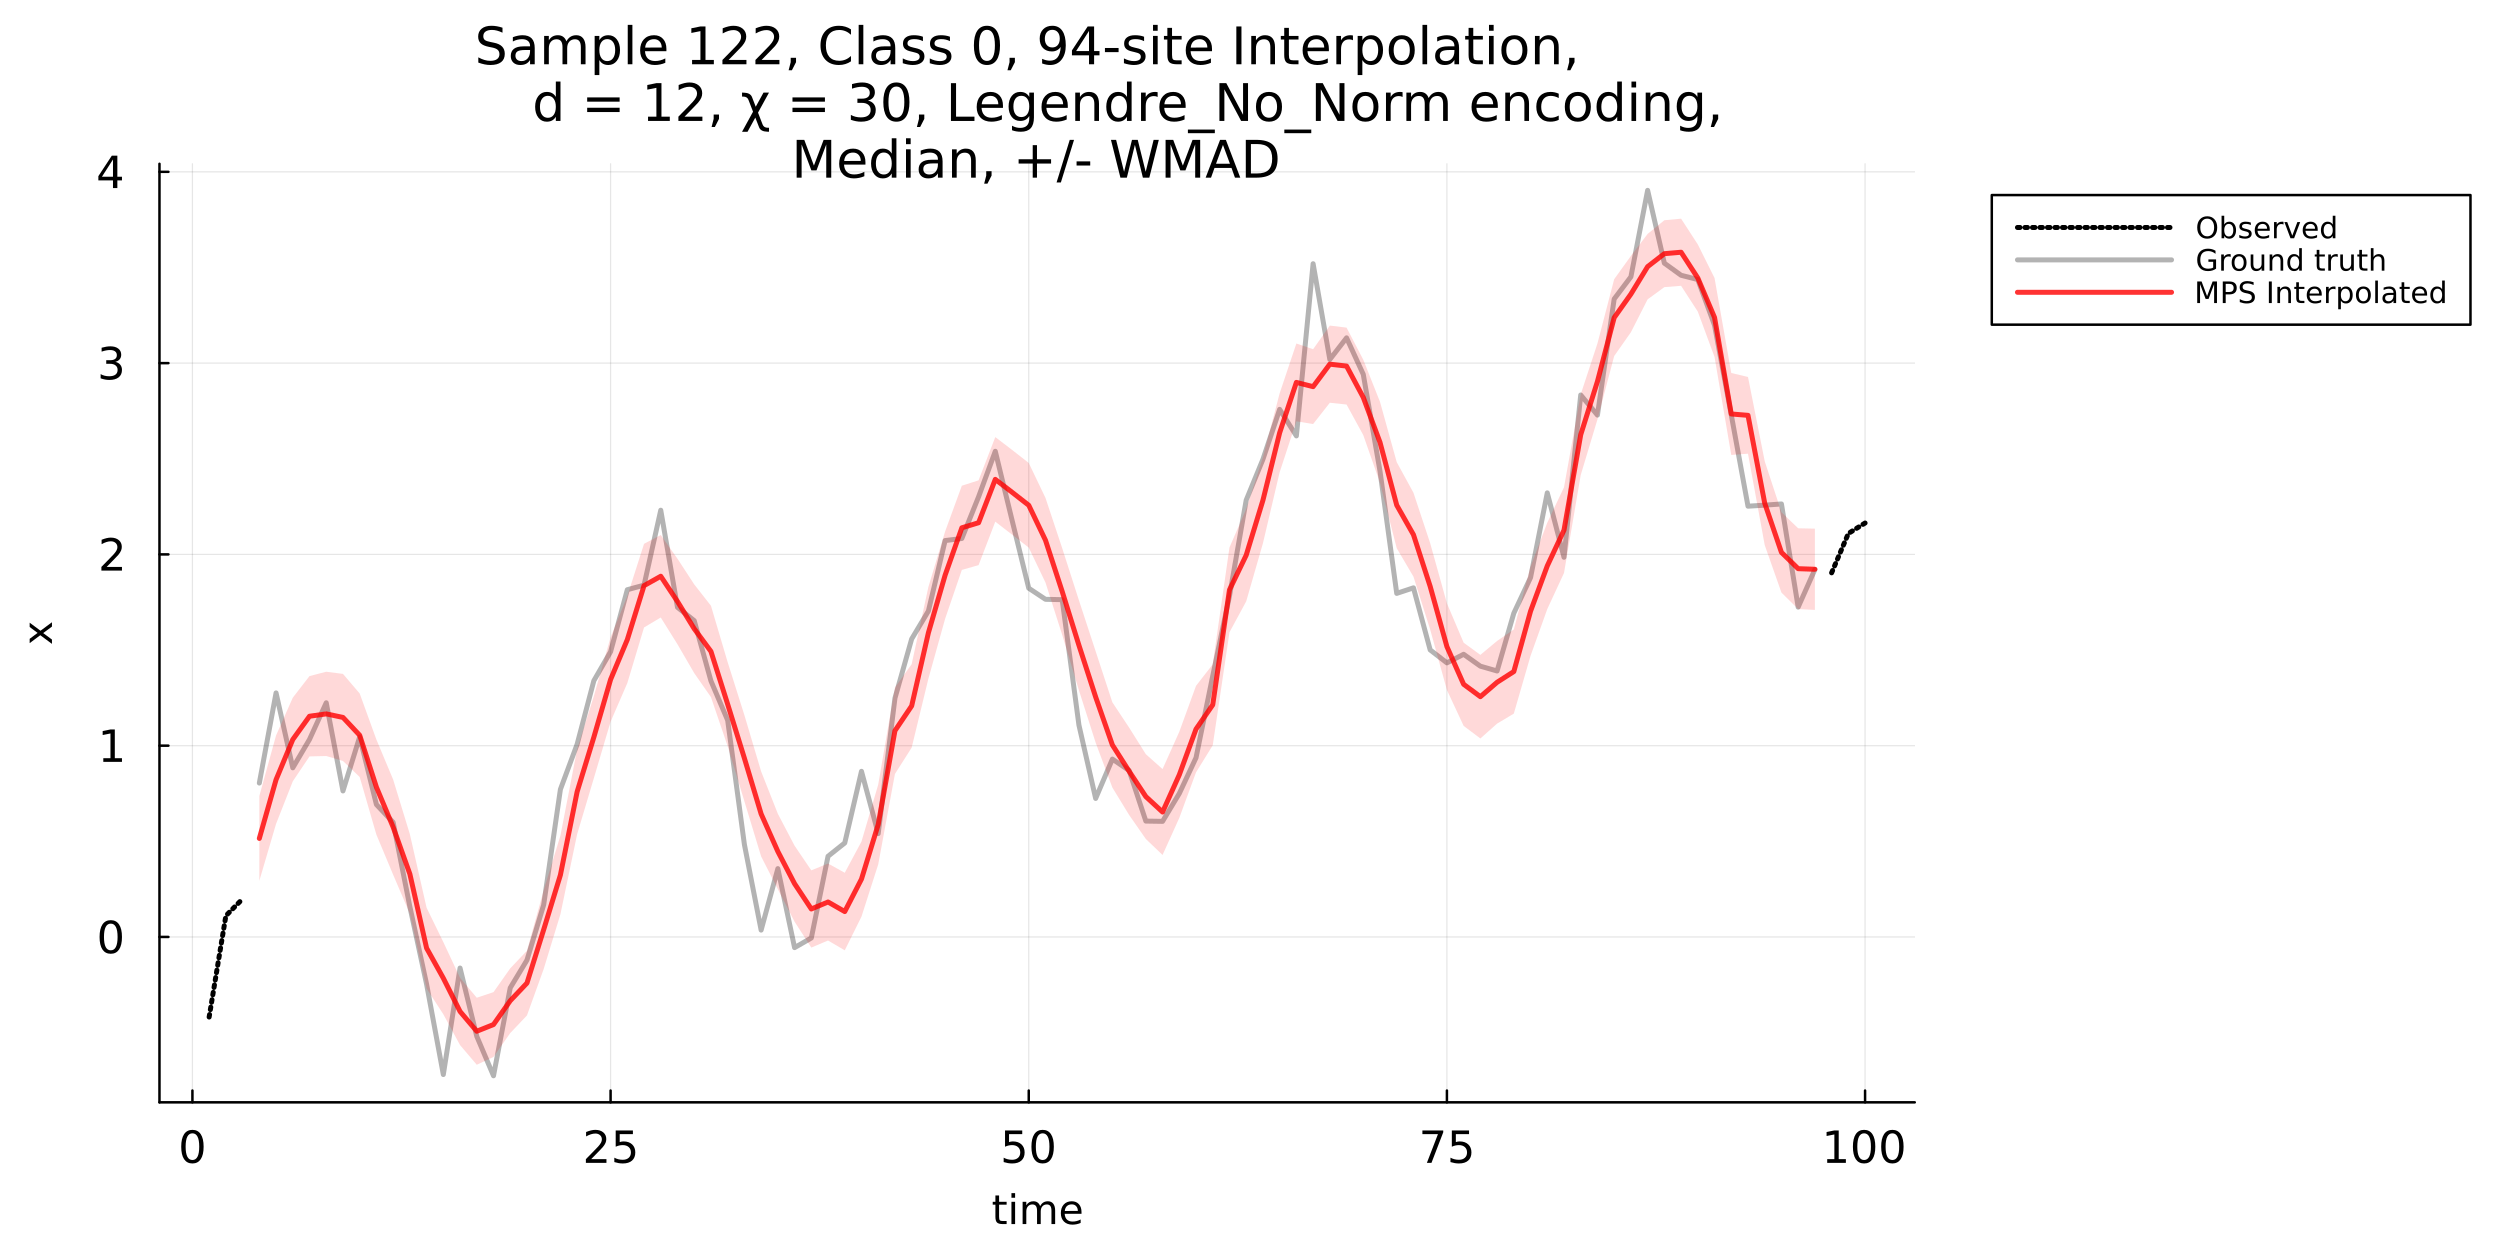 <?xml version="1.0" encoding="utf-8"?>
<svg xmlns="http://www.w3.org/2000/svg" xmlns:xlink="http://www.w3.org/1999/xlink" width="1000" height="500" viewBox="0 0 4000 2000">
<rect x="0" y="0" width="4000" height="2000" fill="#333333" stroke="none"/>
<defs>
  <clipPath id="clip540">
    <rect x="0" y="0" width="4000" height="2000"/>
  </clipPath>
</defs>
<path clip-path="url(#clip540)" d="M0 2000 L4000 2000 L4000 0 L0 0  Z" fill="#ffffff" fill-rule="evenodd" fill-opacity="1"/>
<defs>
  <clipPath id="clip541">
    <rect x="800" y="0" width="2801" height="2000"/>
  </clipPath>
</defs>
<path clip-path="url(#clip540)" d="M255.15 1763.75 L3063.61 1763.75 L3063.61 262.064 L255.15 262.064  Z" fill="#ffffff" fill-rule="evenodd" fill-opacity="1"/>
<defs>
  <clipPath id="clip542">
    <rect x="255" y="262" width="2809" height="1503"/>
  </clipPath>
</defs>
<polyline clip-path="url(#clip542)" style="stroke:#000000; stroke-linecap:round; stroke-linejoin:round; stroke-width:2; stroke-opacity:0.1; fill:none" points="307.872,1763.75 307.872,262.064 "/>
<polyline clip-path="url(#clip542)" style="stroke:#000000; stroke-linecap:round; stroke-linejoin:round; stroke-width:2; stroke-opacity:0.1; fill:none" points="976.935,1763.75 976.935,262.064 "/>
<polyline clip-path="url(#clip542)" style="stroke:#000000; stroke-linecap:round; stroke-linejoin:round; stroke-width:2; stroke-opacity:0.1; fill:none" points="1646,1763.75 1646,262.064 "/>
<polyline clip-path="url(#clip542)" style="stroke:#000000; stroke-linecap:round; stroke-linejoin:round; stroke-width:2; stroke-opacity:0.1; fill:none" points="2315.06,1763.75 2315.06,262.064 "/>
<polyline clip-path="url(#clip542)" style="stroke:#000000; stroke-linecap:round; stroke-linejoin:round; stroke-width:2; stroke-opacity:0.1; fill:none" points="2984.12,1763.75 2984.12,262.064 "/>
<polyline clip-path="url(#clip542)" style="stroke:#000000; stroke-linecap:round; stroke-linejoin:round; stroke-width:2; stroke-opacity:0.1; fill:none" points="255.15,1499.12 3063.61,1499.12 "/>
<polyline clip-path="url(#clip542)" style="stroke:#000000; stroke-linecap:round; stroke-linejoin:round; stroke-width:2; stroke-opacity:0.1; fill:none" points="255.15,1193.08 3063.61,1193.08 "/>
<polyline clip-path="url(#clip542)" style="stroke:#000000; stroke-linecap:round; stroke-linejoin:round; stroke-width:2; stroke-opacity:0.1; fill:none" points="255.15,887.038 3063.61,887.038 "/>
<polyline clip-path="url(#clip542)" style="stroke:#000000; stroke-linecap:round; stroke-linejoin:round; stroke-width:2; stroke-opacity:0.1; fill:none" points="255.15,580.994 3063.61,580.994 "/>
<polyline clip-path="url(#clip542)" style="stroke:#000000; stroke-linecap:round; stroke-linejoin:round; stroke-width:2; stroke-opacity:0.1; fill:none" points="255.15,274.95 3063.61,274.95 "/>
<polyline clip-path="url(#clip540)" style="stroke:#000000; stroke-linecap:round; stroke-linejoin:round; stroke-width:4; stroke-opacity:1; fill:none" points="255.15,1763.75 3063.61,1763.75 "/>
<polyline clip-path="url(#clip540)" style="stroke:#000000; stroke-linecap:round; stroke-linejoin:round; stroke-width:4; stroke-opacity:1; fill:none" points="307.872,1763.75 307.872,1744.85 "/>
<polyline clip-path="url(#clip540)" style="stroke:#000000; stroke-linecap:round; stroke-linejoin:round; stroke-width:4; stroke-opacity:1; fill:none" points="976.935,1763.75 976.935,1744.85 "/>
<polyline clip-path="url(#clip540)" style="stroke:#000000; stroke-linecap:round; stroke-linejoin:round; stroke-width:4; stroke-opacity:1; fill:none" points="1646,1763.75 1646,1744.85 "/>
<polyline clip-path="url(#clip540)" style="stroke:#000000; stroke-linecap:round; stroke-linejoin:round; stroke-width:4; stroke-opacity:1; fill:none" points="2315.06,1763.75 2315.06,1744.85 "/>
<polyline clip-path="url(#clip540)" style="stroke:#000000; stroke-linecap:round; stroke-linejoin:round; stroke-width:4; stroke-opacity:1; fill:none" points="2984.12,1763.75 2984.12,1744.85 "/>
<path clip-path="url(#clip540)" d="M307.872 1813.33 Q302.455 1813.33 299.712 1818.67 Q297.004 1823.99 297.004 1834.68 Q297.004 1845.34 299.712 1850.69 Q302.455 1856 307.872 1856 Q313.323 1856 316.032 1850.69 Q318.775 1845.34 318.775 1834.68 Q318.775 1823.99 316.032 1818.67 Q313.323 1813.33 307.872 1813.33 M307.872 1807.77 Q316.587 1807.77 321.171 1814.68 Q325.789 1821.55 325.789 1834.68 Q325.789 1847.77 321.171 1854.68 Q316.587 1861.55 307.872 1861.55 Q299.157 1861.55 294.539 1854.68 Q289.955 1847.77 289.955 1834.68 Q289.955 1821.55 294.539 1814.68 Q299.157 1807.77 307.872 1807.77 Z" fill="#000000" fill-rule="nonzero" fill-opacity="1" /><path clip-path="url(#clip540)" d="M945.842 1854.64 L970.321 1854.64 L970.321 1860.55 L937.404 1860.55 L937.404 1854.64 Q941.397 1850.51 948.272 1843.57 Q955.182 1836.59 956.953 1834.58 Q960.321 1830.79 961.64 1828.19 Q962.994 1825.55 962.994 1823.01 Q962.994 1818.88 960.078 1816.28 Q957.196 1813.67 952.543 1813.67 Q949.244 1813.67 945.564 1814.82 Q941.918 1815.96 937.751 1818.29 L937.751 1811.21 Q941.988 1809.51 945.668 1808.64 Q949.349 1807.77 952.404 1807.77 Q960.46 1807.77 965.251 1811.8 Q970.043 1815.83 970.043 1822.56 Q970.043 1825.76 968.828 1828.64 Q967.647 1831.49 964.487 1835.37 Q963.619 1836.38 958.967 1841.21 Q954.314 1846 945.842 1854.64 Z" fill="#000000" fill-rule="nonzero" fill-opacity="1" /><path clip-path="url(#clip540)" d="M985.112 1808.71 L1012.65 1808.71 L1012.65 1814.61 L991.536 1814.61 L991.536 1827.32 Q993.064 1826.8 994.591 1826.55 Q996.119 1826.28 997.647 1826.28 Q1006.33 1826.28 1011.4 1831.03 Q1016.47 1835.79 1016.47 1843.92 Q1016.47 1852.28 1011.26 1856.94 Q1006.05 1861.55 996.571 1861.55 Q993.307 1861.55 989.904 1861 Q986.536 1860.44 982.925 1859.33 L982.925 1852.28 Q986.05 1853.99 989.383 1854.82 Q992.716 1855.65 996.432 1855.65 Q1002.44 1855.65 1005.95 1852.49 Q1009.45 1849.33 1009.45 1843.92 Q1009.45 1838.5 1005.95 1835.34 Q1002.44 1832.18 996.432 1832.18 Q993.619 1832.18 990.807 1832.8 Q988.029 1833.43 985.112 1834.75 L985.112 1808.71 Z" fill="#000000" fill-rule="nonzero" fill-opacity="1" /><path clip-path="url(#clip540)" d="M1608.05 1808.71 L1635.58 1808.71 L1635.58 1814.61 L1614.47 1814.61 L1614.47 1827.32 Q1616 1826.8 1617.53 1826.55 Q1619.05 1826.28 1620.58 1826.28 Q1629.26 1826.28 1634.33 1831.03 Q1639.4 1835.79 1639.4 1843.92 Q1639.4 1852.28 1634.19 1856.94 Q1628.98 1861.55 1619.51 1861.55 Q1616.24 1861.55 1612.84 1861 Q1609.47 1860.44 1605.86 1859.33 L1605.86 1852.28 Q1608.98 1853.99 1612.32 1854.82 Q1615.65 1855.65 1619.37 1855.65 Q1625.37 1855.65 1628.88 1852.49 Q1632.39 1849.33 1632.39 1843.92 Q1632.39 1838.5 1628.88 1835.34 Q1625.37 1832.18 1619.37 1832.18 Q1616.55 1832.18 1613.74 1832.8 Q1610.96 1833.43 1608.05 1834.75 L1608.05 1808.71 Z" fill="#000000" fill-rule="nonzero" fill-opacity="1" /><path clip-path="url(#clip540)" d="M1668.22 1813.33 Q1662.8 1813.33 1660.06 1818.67 Q1657.35 1823.99 1657.35 1834.68 Q1657.35 1845.34 1660.06 1850.69 Q1662.8 1856 1668.22 1856 Q1673.67 1856 1676.38 1850.69 Q1679.12 1845.34 1679.12 1834.68 Q1679.12 1823.99 1676.38 1818.67 Q1673.67 1813.33 1668.22 1813.33 M1668.22 1807.77 Q1676.94 1807.77 1681.52 1814.68 Q1686.14 1821.55 1686.14 1834.68 Q1686.14 1847.77 1681.52 1854.68 Q1676.94 1861.55 1668.22 1861.55 Q1659.51 1861.55 1654.89 1854.68 Q1650.3 1847.77 1650.3 1834.68 Q1650.3 1821.55 1654.89 1814.68 Q1659.51 1807.77 1668.22 1807.77 Z" fill="#000000" fill-rule="nonzero" fill-opacity="1" /><path clip-path="url(#clip540)" d="M2275.84 1808.71 L2309.18 1808.71 L2309.18 1811.69 L2290.36 1860.55 L2283.03 1860.55 L2300.74 1814.61 L2275.84 1814.61 L2275.84 1808.71 Z" fill="#000000" fill-rule="nonzero" fill-opacity="1" /><path clip-path="url(#clip540)" d="M2322.93 1808.71 L2350.46 1808.71 L2350.46 1814.61 L2329.35 1814.61 L2329.35 1827.32 Q2330.88 1826.8 2332.41 1826.55 Q2333.93 1826.28 2335.46 1826.28 Q2344.14 1826.28 2349.21 1831.03 Q2354.28 1835.79 2354.28 1843.92 Q2354.28 1852.28 2349.07 1856.94 Q2343.86 1861.55 2334.38 1861.55 Q2331.12 1861.55 2327.72 1861 Q2324.35 1860.44 2320.74 1859.33 L2320.74 1852.28 Q2323.86 1853.99 2327.2 1854.82 Q2330.53 1855.65 2334.25 1855.65 Q2340.25 1855.65 2343.76 1852.49 Q2347.27 1849.33 2347.27 1843.92 Q2347.27 1838.5 2343.76 1835.34 Q2340.25 1832.18 2334.25 1832.18 Q2331.43 1832.18 2328.62 1832.8 Q2325.84 1833.43 2322.93 1834.75 L2322.93 1808.71 Z" fill="#000000" fill-rule="nonzero" fill-opacity="1" /><path clip-path="url(#clip540)" d="M2923.53 1854.64 L2934.99 1854.64 L2934.99 1815.1 L2922.53 1817.6 L2922.53 1811.21 L2934.92 1808.71 L2941.94 1808.71 L2941.94 1854.64 L2953.4 1854.64 L2953.4 1860.55 L2923.53 1860.55 L2923.53 1854.64 Z" fill="#000000" fill-rule="nonzero" fill-opacity="1" /><path clip-path="url(#clip540)" d="M2982.56 1813.33 Q2977.15 1813.33 2974.4 1818.67 Q2971.69 1823.99 2971.69 1834.68 Q2971.69 1845.34 2974.4 1850.69 Q2977.15 1856 2982.56 1856 Q2988.01 1856 2990.72 1850.69 Q2993.47 1845.34 2993.47 1834.68 Q2993.47 1823.99 2990.72 1818.67 Q2988.01 1813.33 2982.56 1813.33 M2982.56 1807.77 Q2991.28 1807.77 2995.86 1814.68 Q3000.48 1821.55 3000.48 1834.68 Q3000.48 1847.77 2995.86 1854.68 Q2991.28 1861.55 2982.56 1861.55 Q2973.85 1861.55 2969.23 1854.68 Q2964.65 1847.77 2964.65 1834.68 Q2964.65 1821.55 2969.23 1814.68 Q2973.85 1807.77 2982.56 1807.77 Z" fill="#000000" fill-rule="nonzero" fill-opacity="1" /><path clip-path="url(#clip540)" d="M3027.81 1813.33 Q3022.39 1813.33 3019.65 1818.67 Q3016.94 1823.99 3016.94 1834.68 Q3016.94 1845.34 3019.65 1850.69 Q3022.39 1856 3027.81 1856 Q3033.26 1856 3035.96 1850.69 Q3038.71 1845.34 3038.71 1834.68 Q3038.71 1823.99 3035.96 1818.67 Q3033.26 1813.33 3027.81 1813.33 M3027.81 1807.77 Q3036.52 1807.77 3041.1 1814.68 Q3045.72 1821.55 3045.72 1834.68 Q3045.72 1847.77 3041.1 1854.68 Q3036.52 1861.55 3027.81 1861.55 Q3019.09 1861.55 3014.47 1854.68 Q3009.89 1847.77 3009.89 1834.68 Q3009.89 1821.55 3014.47 1814.68 Q3019.09 1807.77 3027.81 1807.77 Z" fill="#000000" fill-rule="nonzero" fill-opacity="1" /><path clip-path="url(#clip540)" d="M1598.54 1912.76 L1598.54 1922.88 L1610.6 1922.88 L1610.6 1927.44 L1598.54 1927.44 L1598.54 1946.79 Q1598.54 1951.15 1599.72 1952.39 Q1600.93 1953.63 1604.59 1953.63 L1610.6 1953.63 L1610.6 1958.53 L1604.59 1958.53 Q1597.81 1958.53 1595.23 1956.02 Q1592.65 1953.47 1592.65 1946.79 L1592.65 1927.44 L1588.35 1927.44 L1588.35 1922.88 L1592.65 1922.88 L1592.65 1912.76 L1598.54 1912.76 Z" fill="#000000" fill-rule="nonzero" fill-opacity="1" /><path clip-path="url(#clip540)" d="M1618.31 1922.88 L1624.16 1922.88 L1624.16 1958.53 L1618.31 1958.53 L1618.31 1922.88 M1618.31 1909.01 L1624.16 1909.01 L1624.16 1916.42 L1618.31 1916.42 L1618.31 1909.01 Z" fill="#000000" fill-rule="nonzero" fill-opacity="1" /><path clip-path="url(#clip540)" d="M1664.17 1929.73 Q1666.37 1925.78 1669.42 1923.9 Q1672.48 1922.02 1676.61 1922.02 Q1682.18 1922.02 1685.21 1925.94 Q1688.23 1929.82 1688.23 1937.02 L1688.23 1958.53 L1682.34 1958.53 L1682.34 1937.21 Q1682.34 1932.08 1680.53 1929.6 Q1678.72 1927.12 1674.99 1927.12 Q1670.44 1927.12 1667.8 1930.14 Q1665.16 1933.16 1665.16 1938.38 L1665.16 1958.53 L1659.27 1958.53 L1659.27 1937.21 Q1659.27 1932.05 1657.45 1929.6 Q1655.64 1927.12 1651.85 1927.12 Q1647.36 1927.12 1644.72 1930.17 Q1642.08 1933.2 1642.08 1938.38 L1642.08 1958.53 L1636.19 1958.53 L1636.19 1922.88 L1642.08 1922.88 L1642.08 1928.42 Q1644.09 1925.14 1646.89 1923.58 Q1649.69 1922.02 1653.54 1922.02 Q1657.42 1922.02 1660.13 1924 Q1662.86 1925.97 1664.17 1929.73 Z" fill="#000000" fill-rule="nonzero" fill-opacity="1" /><path clip-path="url(#clip540)" d="M1730.41 1939.24 L1730.41 1942.11 L1703.48 1942.11 Q1703.86 1948.16 1707.11 1951.34 Q1710.38 1954.49 1716.21 1954.49 Q1719.58 1954.49 1722.73 1953.66 Q1725.92 1952.83 1729.04 1951.18 L1729.04 1956.72 Q1725.89 1958.05 1722.58 1958.75 Q1719.27 1959.45 1715.86 1959.45 Q1707.33 1959.45 1702.33 1954.49 Q1697.37 1949.52 1697.37 1941.06 Q1697.37 1932.31 1702.08 1927.18 Q1706.82 1922.02 1714.84 1922.02 Q1722.03 1922.02 1726.2 1926.67 Q1730.41 1931.29 1730.41 1939.24 M1724.55 1937.52 Q1724.49 1932.72 1721.84 1929.85 Q1719.23 1926.99 1714.9 1926.99 Q1710 1926.99 1707.04 1929.76 Q1704.11 1932.53 1703.67 1937.56 L1724.55 1937.52 Z" fill="#000000" fill-rule="nonzero" fill-opacity="1" /><polyline clip-path="url(#clip540)" style="stroke:#000000; stroke-linecap:round; stroke-linejoin:round; stroke-width:4; stroke-opacity:1; fill:none" points="255.15,1763.75 255.15,262.064 "/>
<polyline clip-path="url(#clip540)" style="stroke:#000000; stroke-linecap:round; stroke-linejoin:round; stroke-width:4; stroke-opacity:1; fill:none" points="255.15,1499.12 269.503,1499.12 "/>
<polyline clip-path="url(#clip540)" style="stroke:#000000; stroke-linecap:round; stroke-linejoin:round; stroke-width:4; stroke-opacity:1; fill:none" points="255.15,1193.08 269.503,1193.08 "/>
<polyline clip-path="url(#clip540)" style="stroke:#000000; stroke-linecap:round; stroke-linejoin:round; stroke-width:4; stroke-opacity:1; fill:none" points="255.15,887.038 269.503,887.038 "/>
<polyline clip-path="url(#clip540)" style="stroke:#000000; stroke-linecap:round; stroke-linejoin:round; stroke-width:4; stroke-opacity:1; fill:none" points="255.15,580.994 269.503,580.994 "/>
<polyline clip-path="url(#clip540)" style="stroke:#000000; stroke-linecap:round; stroke-linejoin:round; stroke-width:4; stroke-opacity:1; fill:none" points="255.15,274.95 269.503,274.95 "/>
<path clip-path="url(#clip540)" d="M177.233 1477.82 Q171.817 1477.82 169.074 1483.17 Q166.365 1488.48 166.365 1499.18 Q166.365 1509.84 169.074 1515.18 Q171.817 1520.5 177.233 1520.5 Q182.685 1520.5 185.393 1515.18 Q188.136 1509.84 188.136 1499.18 Q188.136 1488.48 185.393 1483.17 Q182.685 1477.82 177.233 1477.82 M177.233 1472.27 Q185.949 1472.27 190.532 1479.18 Q195.15 1486.05 195.15 1499.18 Q195.15 1512.27 190.532 1519.18 Q185.949 1526.05 177.233 1526.05 Q168.518 1526.05 163.9 1519.18 Q159.317 1512.27 159.317 1499.18 Q159.317 1486.05 163.9 1479.18 Q168.518 1472.27 177.233 1472.27 Z" fill="#000000" fill-rule="nonzero" fill-opacity="1" /><path clip-path="url(#clip540)" d="M165.289 1213.1 L176.747 1213.1 L176.747 1173.55 L164.282 1176.05 L164.282 1169.66 L176.678 1167.16 L183.692 1167.16 L183.692 1213.1 L195.15 1213.1 L195.15 1219 L165.289 1219 L165.289 1213.1 Z" fill="#000000" fill-rule="nonzero" fill-opacity="1" /><path clip-path="url(#clip540)" d="M170.671 907.055 L195.15 907.055 L195.15 912.958 L162.233 912.958 L162.233 907.055 Q166.226 902.923 173.101 895.978 Q180.011 888.999 181.782 886.985 Q185.15 883.201 186.469 880.597 Q187.824 877.958 187.824 875.423 Q187.824 871.291 184.907 868.687 Q182.025 866.083 177.372 866.083 Q174.074 866.083 170.393 867.229 Q166.747 868.374 162.581 870.701 L162.581 863.618 Q166.817 861.916 170.497 861.048 Q174.178 860.18 177.233 860.18 Q185.289 860.18 190.08 864.208 Q194.872 868.236 194.872 874.972 Q194.872 878.166 193.657 881.048 Q192.476 883.895 189.317 887.784 Q188.449 888.791 183.796 893.617 Q179.143 898.409 170.671 907.055 Z" fill="#000000" fill-rule="nonzero" fill-opacity="1" /><path clip-path="url(#clip540)" d="M184.455 578.963 Q189.49 580.039 192.303 583.442 Q195.15 586.845 195.15 591.845 Q195.15 599.518 189.872 603.72 Q184.594 607.921 174.872 607.921 Q171.608 607.921 168.136 607.261 Q164.699 606.636 161.018 605.352 L161.018 598.581 Q163.935 600.282 167.407 601.15 Q170.879 602.018 174.664 602.018 Q181.261 602.018 184.699 599.414 Q188.171 596.81 188.171 591.845 Q188.171 587.261 184.942 584.692 Q181.747 582.088 176.018 582.088 L169.976 582.088 L169.976 576.324 L176.296 576.324 Q181.469 576.324 184.212 574.275 Q186.955 572.192 186.955 568.303 Q186.955 564.31 184.108 562.192 Q181.296 560.039 176.018 560.039 Q173.136 560.039 169.837 560.664 Q166.539 561.289 162.581 562.609 L162.581 556.359 Q166.574 555.248 170.046 554.692 Q173.553 554.137 176.643 554.137 Q184.629 554.137 189.282 557.782 Q193.935 561.393 193.935 567.574 Q193.935 571.879 191.469 574.866 Q189.004 577.817 184.455 578.963 Z" fill="#000000" fill-rule="nonzero" fill-opacity="1" /><path clip-path="url(#clip540)" d="M180.775 255.142 L163.067 282.815 L180.775 282.815 L180.775 255.142 M178.935 249.03 L187.754 249.03 L187.754 282.815 L195.15 282.815 L195.15 288.648 L187.754 288.648 L187.754 300.87 L180.775 300.87 L180.775 288.648 L157.372 288.648 L157.372 281.878 L178.935 249.03 Z" fill="#000000" fill-rule="nonzero" fill-opacity="1" /><path clip-path="url(#clip540)" d="M47.468 996.291 L64.815 1009.18 L83.116 995.623 L83.116 1002.53 L69.112 1012.91 L83.116 1023.28 L83.116 1030.19 L64.465 1016.34 L47.468 1029.01 L47.468 1022.1 L60.168 1012.65 L47.468 1003.2 L47.468 996.291 Z" fill="#000000" fill-rule="nonzero" fill-opacity="1" /><path clip-path="url(#clip540)" d="M803.991 44.321 L803.991 52.301 Q799.332 50.073 795.2 48.98 Q791.068 47.886 787.22 47.886 Q780.536 47.886 776.89 50.478 Q773.285 53.071 773.285 57.851 Q773.285 61.861 775.675 63.927 Q778.106 65.953 784.83 67.209 L789.772 68.221 Q798.927 69.963 803.262 74.379 Q807.637 78.754 807.637 86.126 Q807.637 94.917 801.722 99.454 Q795.848 103.991 784.465 103.991 Q780.171 103.991 775.31 103.019 Q770.49 102.046 765.305 100.142 L765.305 91.716 Q770.287 94.512 775.067 95.93 Q779.847 97.347 784.465 97.347 Q791.474 97.347 795.281 94.593 Q799.089 91.838 799.089 86.734 Q799.089 82.278 796.335 79.766 Q793.62 77.255 787.382 75.999 L782.399 75.027 Q773.244 73.204 769.153 69.315 Q765.062 65.426 765.062 58.499 Q765.062 50.478 770.692 45.86 Q776.364 41.242 786.288 41.242 Q790.542 41.242 794.957 42.012 Q799.373 42.782 803.991 44.321 Z" fill="#000000" fill-rule="nonzero" fill-opacity="1" /><path clip-path="url(#clip540)" d="M840.692 80.009 Q831.658 80.009 828.175 82.075 Q824.691 84.141 824.691 89.124 Q824.691 93.094 827.284 95.443 Q829.917 97.752 834.413 97.752 Q840.611 97.752 844.338 93.377 Q848.105 88.962 848.105 81.67 L848.105 80.009 L840.692 80.009 M855.559 76.931 L855.559 102.816 L848.105 102.816 L848.105 95.93 Q845.553 100.061 841.745 102.046 Q837.937 103.991 832.428 103.991 Q825.461 103.991 821.329 100.102 Q817.237 96.172 817.237 89.61 Q817.237 81.954 822.341 78.065 Q827.486 74.176 837.654 74.176 L848.105 74.176 L848.105 73.447 Q848.105 68.302 844.702 65.507 Q841.34 62.672 835.223 62.672 Q831.334 62.672 827.648 63.603 Q823.962 64.535 820.559 66.398 L820.559 59.512 Q824.65 57.932 828.499 57.162 Q832.347 56.352 835.993 56.352 Q845.837 56.352 850.698 61.456 Q855.559 66.56 855.559 76.931 Z" fill="#000000" fill-rule="nonzero" fill-opacity="1" /><path clip-path="url(#clip540)" d="M906.236 66.155 Q909.031 61.132 912.92 58.742 Q916.808 56.352 922.075 56.352 Q929.164 56.352 933.012 61.335 Q936.86 66.277 936.86 75.432 L936.86 102.816 L929.366 102.816 L929.366 75.675 Q929.366 69.153 927.057 65.993 Q924.748 62.834 920.009 62.834 Q914.216 62.834 910.854 66.682 Q907.491 70.53 907.491 77.174 L907.491 102.816 L899.997 102.816 L899.997 75.675 Q899.997 69.112 897.688 65.993 Q895.379 62.834 890.559 62.834 Q884.847 62.834 881.485 66.722 Q878.122 70.571 878.122 77.174 L878.122 102.816 L870.628 102.816 L870.628 57.446 L878.122 57.446 L878.122 64.494 Q880.674 60.322 884.239 58.337 Q887.804 56.352 892.706 56.352 Q897.648 56.352 901.091 58.864 Q904.575 61.375 906.236 66.155 Z" fill="#000000" fill-rule="nonzero" fill-opacity="1" /><path clip-path="url(#clip540)" d="M958.938 96.01 L958.938 120.073 L951.444 120.073 L951.444 57.446 L958.938 57.446 L958.938 64.332 Q961.287 60.282 964.852 58.337 Q968.458 56.352 973.44 56.352 Q981.704 56.352 986.849 62.915 Q992.034 69.477 992.034 80.171 Q992.034 90.866 986.849 97.428 Q981.704 103.991 973.44 103.991 Q968.458 103.991 964.852 102.046 Q961.287 100.061 958.938 96.01 M984.297 80.171 Q984.297 71.948 980.894 67.29 Q977.532 62.59 971.617 62.59 Q965.703 62.59 962.3 67.29 Q958.938 71.948 958.938 80.171 Q958.938 88.395 962.3 93.094 Q965.703 97.752 971.617 97.752 Q977.532 97.752 980.894 93.094 Q984.297 88.395 984.297 80.171 Z" fill="#000000" fill-rule="nonzero" fill-opacity="1" /><path clip-path="url(#clip540)" d="M1004.39 39.784 L1011.84 39.784 L1011.84 102.816 L1004.39 102.816 L1004.39 39.784 Z" fill="#000000" fill-rule="nonzero" fill-opacity="1" /><path clip-path="url(#clip540)" d="M1066.25 78.267 L1066.25 81.913 L1031.98 81.913 Q1032.46 89.61 1036.59 93.661 Q1040.77 97.671 1048.18 97.671 Q1052.47 97.671 1056.48 96.618 Q1060.53 95.565 1064.5 93.458 L1064.5 100.507 Q1060.49 102.208 1056.28 103.1 Q1052.07 103.991 1047.73 103.991 Q1036.88 103.991 1030.52 97.671 Q1024.2 91.352 1024.2 80.576 Q1024.2 69.436 1030.19 62.915 Q1036.23 56.352 1046.44 56.352 Q1055.59 56.352 1060.9 62.266 Q1066.25 68.14 1066.25 78.267 M1058.79 76.08 Q1058.71 69.963 1055.35 66.317 Q1052.03 62.672 1046.52 62.672 Q1040.28 62.672 1036.51 66.196 Q1032.79 69.72 1032.22 76.121 L1058.79 76.08 Z" fill="#000000" fill-rule="nonzero" fill-opacity="1" /><path clip-path="url(#clip540)" d="M1107.32 95.93 L1120.69 95.93 L1120.69 49.79 L1106.15 52.706 L1106.15 45.253 L1120.61 42.336 L1128.79 42.336 L1128.79 95.93 L1142.16 95.93 L1142.16 102.816 L1107.32 102.816 L1107.32 95.93 Z" fill="#000000" fill-rule="nonzero" fill-opacity="1" /><path clip-path="url(#clip540)" d="M1165.74 95.93 L1194.3 95.93 L1194.3 102.816 L1155.89 102.816 L1155.89 95.93 Q1160.55 91.109 1168.57 83.007 Q1176.63 74.865 1178.7 72.515 Q1182.63 68.1 1184.17 65.062 Q1185.75 61.983 1185.75 59.026 Q1185.75 54.205 1182.35 51.167 Q1178.98 48.129 1173.55 48.129 Q1169.71 48.129 1165.41 49.466 Q1161.16 50.802 1156.3 53.517 L1156.3 45.253 Q1161.24 43.268 1165.53 42.255 Q1169.83 41.242 1173.39 41.242 Q1182.79 41.242 1188.38 45.941 Q1193.97 50.64 1193.97 58.499 Q1193.97 62.226 1192.55 65.588 Q1191.18 68.91 1187.49 73.447 Q1186.48 74.622 1181.05 80.252 Q1175.62 85.843 1165.74 95.93 Z" fill="#000000" fill-rule="nonzero" fill-opacity="1" /><path clip-path="url(#clip540)" d="M1218.52 95.93 L1247.08 95.93 L1247.08 102.816 L1208.68 102.816 L1208.68 95.93 Q1213.33 91.109 1221.36 83.007 Q1229.42 74.865 1231.48 72.515 Q1235.41 68.1 1236.95 65.062 Q1238.53 61.983 1238.53 59.026 Q1238.53 54.205 1235.13 51.167 Q1231.77 48.129 1226.34 48.129 Q1222.49 48.129 1218.2 49.466 Q1213.94 50.802 1209.08 53.517 L1209.08 45.253 Q1214.02 43.268 1218.32 42.255 Q1222.61 41.242 1226.18 41.242 Q1235.57 41.242 1241.16 45.941 Q1246.75 50.64 1246.75 58.499 Q1246.75 62.226 1245.34 65.588 Q1243.96 68.91 1240.27 73.447 Q1239.26 74.622 1233.83 80.252 Q1228.4 85.843 1218.52 95.93 Z" fill="#000000" fill-rule="nonzero" fill-opacity="1" /><path clip-path="url(#clip540)" d="M1265.11 92.527 L1273.65 92.527 L1273.65 99.494 L1267.01 112.457 L1261.78 112.457 L1265.11 99.494 L1265.11 92.527 Z" fill="#000000" fill-rule="nonzero" fill-opacity="1" /><path clip-path="url(#clip540)" d="M1361.56 46.995 L1361.56 55.623 Q1357.43 51.775 1352.73 49.871 Q1348.07 47.967 1342.8 47.967 Q1332.43 47.967 1326.92 54.327 Q1321.41 60.646 1321.41 72.637 Q1321.41 84.587 1326.92 90.947 Q1332.43 97.266 1342.8 97.266 Q1348.07 97.266 1352.73 95.362 Q1357.43 93.458 1361.56 89.61 L1361.56 98.157 Q1357.26 101.074 1352.44 102.532 Q1347.66 103.991 1342.32 103.991 Q1328.58 103.991 1320.68 95.605 Q1312.78 87.18 1312.78 72.637 Q1312.78 58.053 1320.68 49.668 Q1328.58 41.242 1342.32 41.242 Q1347.74 41.242 1352.52 42.701 Q1357.34 44.118 1361.56 46.995 Z" fill="#000000" fill-rule="nonzero" fill-opacity="1" /><path clip-path="url(#clip540)" d="M1373.87 39.784 L1381.33 39.784 L1381.33 102.816 L1373.87 102.816 L1373.87 39.784 Z" fill="#000000" fill-rule="nonzero" fill-opacity="1" /><path clip-path="url(#clip540)" d="M1417.54 80.009 Q1408.51 80.009 1405.02 82.075 Q1401.54 84.141 1401.54 89.124 Q1401.54 93.094 1404.13 95.443 Q1406.77 97.752 1411.26 97.752 Q1417.46 97.752 1421.19 93.377 Q1424.95 88.962 1424.95 81.67 L1424.95 80.009 L1417.54 80.009 M1432.41 76.931 L1432.41 102.816 L1424.95 102.816 L1424.95 95.93 Q1422.4 100.061 1418.59 102.046 Q1414.79 103.991 1409.28 103.991 Q1402.31 103.991 1398.18 100.102 Q1394.09 96.172 1394.09 89.61 Q1394.09 81.954 1399.19 78.065 Q1404.33 74.176 1414.5 74.176 L1424.95 74.176 L1424.95 73.447 Q1424.95 68.302 1421.55 65.507 Q1418.19 62.672 1412.07 62.672 Q1408.18 62.672 1404.5 63.603 Q1400.81 64.535 1397.41 66.398 L1397.41 59.512 Q1401.5 57.932 1405.35 57.162 Q1409.2 56.352 1412.84 56.352 Q1422.69 56.352 1427.55 61.456 Q1432.41 66.56 1432.41 76.931 Z" fill="#000000" fill-rule="nonzero" fill-opacity="1" /><path clip-path="url(#clip540)" d="M1476.68 58.783 L1476.68 65.831 Q1473.52 64.211 1470.12 63.401 Q1466.72 62.59 1463.07 62.59 Q1457.52 62.59 1454.73 64.292 Q1451.97 65.993 1451.97 69.396 Q1451.97 71.989 1453.96 73.487 Q1455.94 74.946 1461.94 76.283 L1464.49 76.85 Q1472.43 78.551 1475.75 81.67 Q1479.11 84.749 1479.11 90.299 Q1479.11 96.618 1474.09 100.304 Q1469.11 103.991 1460.36 103.991 Q1456.71 103.991 1452.74 103.262 Q1448.81 102.573 1444.44 101.155 L1444.44 93.458 Q1448.57 95.605 1452.58 96.699 Q1456.59 97.752 1460.52 97.752 Q1465.79 97.752 1468.62 95.97 Q1471.46 94.147 1471.46 90.866 Q1471.46 87.828 1469.39 86.207 Q1467.37 84.587 1460.44 83.088 L1457.85 82.481 Q1450.92 81.022 1447.84 78.025 Q1444.76 74.986 1444.76 69.72 Q1444.76 63.32 1449.3 59.836 Q1453.84 56.352 1462.18 56.352 Q1466.31 56.352 1469.96 56.96 Q1473.61 57.567 1476.68 58.783 Z" fill="#000000" fill-rule="nonzero" fill-opacity="1" /><path clip-path="url(#clip540)" d="M1519.91 58.783 L1519.91 65.831 Q1516.75 64.211 1513.34 63.401 Q1509.94 62.59 1506.3 62.59 Q1500.75 62.59 1497.95 64.292 Q1495.2 65.993 1495.2 69.396 Q1495.2 71.989 1497.18 73.487 Q1499.17 74.946 1505.16 76.283 L1507.71 76.85 Q1515.65 78.551 1518.98 81.67 Q1522.34 84.749 1522.34 90.299 Q1522.34 96.618 1517.31 100.304 Q1512.33 103.991 1503.58 103.991 Q1499.94 103.991 1495.97 103.262 Q1492.04 102.573 1487.66 101.155 L1487.66 93.458 Q1491.79 95.605 1495.8 96.699 Q1499.81 97.752 1503.74 97.752 Q1509.01 97.752 1511.85 95.97 Q1514.68 94.147 1514.68 90.866 Q1514.68 87.828 1512.62 86.207 Q1510.59 84.587 1503.66 83.088 L1501.07 82.481 Q1494.14 81.022 1491.06 78.025 Q1487.99 74.986 1487.99 69.72 Q1487.99 63.32 1492.52 59.836 Q1497.06 56.352 1505.4 56.352 Q1509.54 56.352 1513.18 56.96 Q1516.83 57.567 1519.91 58.783 Z" fill="#000000" fill-rule="nonzero" fill-opacity="1" /><path clip-path="url(#clip540)" d="M1579.13 47.724 Q1572.81 47.724 1569.61 53.962 Q1566.45 60.16 1566.45 72.637 Q1566.45 85.073 1569.61 91.311 Q1572.81 97.509 1579.13 97.509 Q1585.49 97.509 1588.65 91.311 Q1591.85 85.073 1591.85 72.637 Q1591.85 60.16 1588.65 53.962 Q1585.49 47.724 1579.13 47.724 M1579.13 41.242 Q1589.3 41.242 1594.65 49.304 Q1600.03 57.324 1600.03 72.637 Q1600.03 87.909 1594.65 95.97 Q1589.3 103.991 1579.13 103.991 Q1568.96 103.991 1563.58 95.97 Q1558.23 87.909 1558.23 72.637 Q1558.23 57.324 1563.58 49.304 Q1568.96 41.242 1579.13 41.242 Z" fill="#000000" fill-rule="nonzero" fill-opacity="1" /><path clip-path="url(#clip540)" d="M1615.27 92.527 L1623.81 92.527 L1623.81 99.494 L1617.17 112.457 L1611.94 112.457 L1615.27 99.494 L1615.27 92.527 Z" fill="#000000" fill-rule="nonzero" fill-opacity="1" /><path clip-path="url(#clip540)" d="M1667.4 101.56 L1667.4 94.107 Q1670.48 95.565 1673.64 96.335 Q1676.8 97.104 1679.84 97.104 Q1687.94 97.104 1692.19 91.676 Q1696.49 86.207 1697.09 75.108 Q1694.74 78.592 1691.14 80.455 Q1687.53 82.318 1683.16 82.318 Q1674.08 82.318 1668.78 76.85 Q1663.51 71.341 1663.51 61.821 Q1663.51 52.504 1669.02 46.873 Q1674.53 41.242 1683.69 41.242 Q1694.18 41.242 1699.69 49.304 Q1705.24 57.324 1705.24 72.637 Q1705.24 86.936 1698.43 95.484 Q1691.67 103.991 1680.2 103.991 Q1677.12 103.991 1673.96 103.383 Q1670.8 102.775 1667.4 101.56 M1683.69 75.918 Q1689.19 75.918 1692.39 72.151 Q1695.64 68.383 1695.64 61.821 Q1695.64 55.299 1692.39 51.532 Q1689.19 47.724 1683.69 47.724 Q1678.18 47.724 1674.94 51.532 Q1671.74 55.299 1671.74 61.821 Q1671.74 68.383 1674.94 72.151 Q1678.18 75.918 1683.69 75.918 Z" fill="#000000" fill-rule="nonzero" fill-opacity="1" /><path clip-path="url(#clip540)" d="M1742.42 49.466 L1721.76 81.751 L1742.42 81.751 L1742.42 49.466 M1740.28 42.336 L1750.57 42.336 L1750.57 81.751 L1759.19 81.751 L1759.19 88.557 L1750.57 88.557 L1750.57 102.816 L1742.42 102.816 L1742.42 88.557 L1715.12 88.557 L1715.12 80.658 L1740.28 42.336 Z" fill="#000000" fill-rule="nonzero" fill-opacity="1" /><path clip-path="url(#clip540)" d="M1767.9 76.769 L1789.74 76.769 L1789.74 83.412 L1767.9 83.412 L1767.9 76.769 Z" fill="#000000" fill-rule="nonzero" fill-opacity="1" /><path clip-path="url(#clip540)" d="M1830.53 58.783 L1830.53 65.831 Q1827.37 64.211 1823.97 63.401 Q1820.57 62.59 1816.92 62.59 Q1811.37 62.59 1808.57 64.292 Q1805.82 65.993 1805.82 69.396 Q1805.82 71.989 1807.8 73.487 Q1809.79 74.946 1815.79 76.283 L1818.34 76.85 Q1826.28 78.551 1829.6 81.67 Q1832.96 84.749 1832.96 90.299 Q1832.96 96.618 1827.94 100.304 Q1822.96 103.991 1814.21 103.991 Q1810.56 103.991 1806.59 103.262 Q1802.66 102.573 1798.29 101.155 L1798.29 93.458 Q1802.42 95.605 1806.43 96.699 Q1810.44 97.752 1814.37 97.752 Q1819.63 97.752 1822.47 95.97 Q1825.3 94.147 1825.3 90.866 Q1825.3 87.828 1823.24 86.207 Q1821.21 84.587 1814.29 83.088 L1811.69 82.481 Q1804.77 81.022 1801.69 78.025 Q1798.61 74.986 1798.61 69.72 Q1798.61 63.32 1803.15 59.836 Q1807.68 56.352 1816.03 56.352 Q1820.16 56.352 1823.81 56.96 Q1827.45 57.567 1830.53 58.783 Z" fill="#000000" fill-rule="nonzero" fill-opacity="1" /><path clip-path="url(#clip540)" d="M1844.83 57.446 L1852.28 57.446 L1852.28 102.816 L1844.83 102.816 L1844.83 57.446 M1844.83 39.784 L1852.28 39.784 L1852.28 49.222 L1844.83 49.222 L1844.83 39.784 Z" fill="#000000" fill-rule="nonzero" fill-opacity="1" /><path clip-path="url(#clip540)" d="M1875.25 44.564 L1875.25 57.446 L1890.61 57.446 L1890.61 63.239 L1875.25 63.239 L1875.25 87.868 Q1875.25 93.418 1876.75 94.998 Q1878.29 96.578 1882.95 96.578 L1890.61 96.578 L1890.61 102.816 L1882.95 102.816 Q1874.32 102.816 1871.04 99.616 Q1867.76 96.375 1867.76 87.868 L1867.76 63.239 L1862.29 63.239 L1862.29 57.446 L1867.76 57.446 L1867.76 44.564 L1875.25 44.564 Z" fill="#000000" fill-rule="nonzero" fill-opacity="1" /><path clip-path="url(#clip540)" d="M1939.22 78.267 L1939.22 81.913 L1904.95 81.913 Q1905.43 89.61 1909.56 93.661 Q1913.74 97.671 1921.15 97.671 Q1925.44 97.671 1929.45 96.618 Q1933.5 95.565 1937.47 93.458 L1937.47 100.507 Q1933.46 102.208 1929.25 103.1 Q1925.04 103.991 1920.7 103.991 Q1909.85 103.991 1903.49 97.671 Q1897.17 91.352 1897.17 80.576 Q1897.17 69.436 1903.16 62.915 Q1909.2 56.352 1919.41 56.352 Q1928.56 56.352 1933.87 62.266 Q1939.22 68.14 1939.22 78.267 M1931.76 76.08 Q1931.68 69.963 1928.32 66.317 Q1925 62.672 1919.49 62.672 Q1913.25 62.672 1909.48 66.196 Q1905.76 69.72 1905.19 76.121 L1931.76 76.08 Z" fill="#000000" fill-rule="nonzero" fill-opacity="1" /><path clip-path="url(#clip540)" d="M1978.15 42.336 L1986.33 42.336 L1986.33 102.816 L1978.15 102.816 L1978.15 42.336 Z" fill="#000000" fill-rule="nonzero" fill-opacity="1" /><path clip-path="url(#clip540)" d="M2040 75.432 L2040 102.816 L2032.55 102.816 L2032.55 75.675 Q2032.55 69.234 2030.04 66.034 Q2027.53 62.834 2022.5 62.834 Q2016.47 62.834 2012.98 66.682 Q2009.5 70.53 2009.5 77.174 L2009.5 102.816 L2002.01 102.816 L2002.01 57.446 L2009.5 57.446 L2009.5 64.494 Q2012.17 60.403 2015.78 58.378 Q2019.42 56.352 2024.16 56.352 Q2031.98 56.352 2035.99 61.213 Q2040 66.034 2040 75.432 Z" fill="#000000" fill-rule="nonzero" fill-opacity="1" /><path clip-path="url(#clip540)" d="M2062.24 44.564 L2062.24 57.446 L2077.6 57.446 L2077.6 63.239 L2062.24 63.239 L2062.24 87.868 Q2062.24 93.418 2063.74 94.998 Q2065.28 96.578 2069.94 96.578 L2077.6 96.578 L2077.6 102.816 L2069.94 102.816 Q2061.31 102.816 2058.03 99.616 Q2054.75 96.375 2054.75 87.868 L2054.75 63.239 L2049.28 63.239 L2049.28 57.446 L2054.75 57.446 L2054.75 44.564 L2062.24 44.564 Z" fill="#000000" fill-rule="nonzero" fill-opacity="1" /><path clip-path="url(#clip540)" d="M2126.21 78.267 L2126.21 81.913 L2091.94 81.913 Q2092.42 89.61 2096.55 93.661 Q2100.73 97.671 2108.14 97.671 Q2112.43 97.671 2116.44 96.618 Q2120.49 95.565 2124.46 93.458 L2124.46 100.507 Q2120.45 102.208 2116.24 103.1 Q2112.03 103.991 2107.69 103.991 Q2096.84 103.991 2090.48 97.671 Q2084.16 91.352 2084.16 80.576 Q2084.16 69.436 2090.15 62.915 Q2096.19 56.352 2106.4 56.352 Q2115.55 56.352 2120.86 62.266 Q2126.21 68.14 2126.21 78.267 M2118.75 76.08 Q2118.67 69.963 2115.31 66.317 Q2111.99 62.672 2106.48 62.672 Q2100.24 62.672 2096.47 66.196 Q2092.75 69.72 2092.18 76.121 L2118.75 76.08 Z" fill="#000000" fill-rule="nonzero" fill-opacity="1" /><path clip-path="url(#clip540)" d="M2164.73 64.413 Q2163.47 63.684 2161.98 63.36 Q2160.52 62.996 2158.73 62.996 Q2152.42 62.996 2149.01 67.127 Q2145.65 71.219 2145.65 78.916 L2145.65 102.816 L2138.16 102.816 L2138.16 57.446 L2145.65 57.446 L2145.65 64.494 Q2148 60.362 2151.77 58.378 Q2155.53 56.352 2160.92 56.352 Q2161.69 56.352 2162.62 56.474 Q2163.56 56.555 2164.69 56.757 L2164.73 64.413 Z" fill="#000000" fill-rule="nonzero" fill-opacity="1" /><path clip-path="url(#clip540)" d="M2179.76 96.01 L2179.76 120.073 L2172.26 120.073 L2172.26 57.446 L2179.76 57.446 L2179.76 64.332 Q2182.11 60.282 2185.67 58.337 Q2189.28 56.352 2194.26 56.352 Q2202.52 56.352 2207.67 62.915 Q2212.85 69.477 2212.85 80.171 Q2212.85 90.866 2207.67 97.428 Q2202.52 103.991 2194.26 103.991 Q2189.28 103.991 2185.67 102.046 Q2182.11 100.061 2179.76 96.01 M2205.12 80.171 Q2205.12 71.948 2201.71 67.29 Q2198.35 62.59 2192.44 62.59 Q2186.52 62.59 2183.12 67.29 Q2179.76 71.948 2179.76 80.171 Q2179.76 88.395 2183.12 93.094 Q2186.52 97.752 2192.44 97.752 Q2198.35 97.752 2201.71 93.094 Q2205.12 88.395 2205.12 80.171 Z" fill="#000000" fill-rule="nonzero" fill-opacity="1" /><path clip-path="url(#clip540)" d="M2242.79 62.672 Q2236.8 62.672 2233.31 67.371 Q2229.83 72.029 2229.83 80.171 Q2229.83 88.314 2233.27 93.013 Q2236.76 97.671 2242.79 97.671 Q2248.75 97.671 2252.23 92.972 Q2255.71 88.273 2255.71 80.171 Q2255.71 72.11 2252.23 67.411 Q2248.75 62.672 2242.79 62.672 M2242.79 56.352 Q2252.51 56.352 2258.06 62.672 Q2263.61 68.991 2263.61 80.171 Q2263.61 91.311 2258.06 97.671 Q2252.51 103.991 2242.79 103.991 Q2233.03 103.991 2227.48 97.671 Q2221.97 91.311 2221.97 80.171 Q2221.97 68.991 2227.48 62.672 Q2233.03 56.352 2242.79 56.352 Z" fill="#000000" fill-rule="nonzero" fill-opacity="1" /><path clip-path="url(#clip540)" d="M2275.97 39.784 L2283.42 39.784 L2283.42 102.816 L2275.97 102.816 L2275.97 39.784 Z" fill="#000000" fill-rule="nonzero" fill-opacity="1" /><path clip-path="url(#clip540)" d="M2319.64 80.009 Q2310.6 80.009 2307.12 82.075 Q2303.64 84.141 2303.64 89.124 Q2303.64 93.094 2306.23 95.443 Q2308.86 97.752 2313.36 97.752 Q2319.56 97.752 2323.28 93.377 Q2327.05 88.962 2327.05 81.67 L2327.05 80.009 L2319.64 80.009 M2334.5 76.931 L2334.5 102.816 L2327.05 102.816 L2327.05 95.93 Q2324.5 100.061 2320.69 102.046 Q2316.88 103.991 2311.37 103.991 Q2304.41 103.991 2300.27 100.102 Q2296.18 96.172 2296.18 89.61 Q2296.18 81.954 2301.29 78.065 Q2306.43 74.176 2316.6 74.176 L2327.05 74.176 L2327.05 73.447 Q2327.05 68.302 2323.65 65.507 Q2320.28 62.672 2314.17 62.672 Q2310.28 62.672 2306.59 63.603 Q2302.91 64.535 2299.5 66.398 L2299.5 59.512 Q2303.6 57.932 2307.44 57.162 Q2311.29 56.352 2314.94 56.352 Q2324.78 56.352 2329.64 61.456 Q2334.5 66.56 2334.5 76.931 Z" fill="#000000" fill-rule="nonzero" fill-opacity="1" /><path clip-path="url(#clip540)" d="M2357.23 44.564 L2357.23 57.446 L2372.58 57.446 L2372.58 63.239 L2357.23 63.239 L2357.23 87.868 Q2357.23 93.418 2358.73 94.998 Q2360.27 96.578 2364.93 96.578 L2372.58 96.578 L2372.58 102.816 L2364.93 102.816 Q2356.3 102.816 2353.02 99.616 Q2349.73 96.375 2349.73 87.868 L2349.73 63.239 L2344.27 63.239 L2344.27 57.446 L2349.73 57.446 L2349.73 44.564 L2357.23 44.564 Z" fill="#000000" fill-rule="nonzero" fill-opacity="1" /><path clip-path="url(#clip540)" d="M2382.39 57.446 L2389.84 57.446 L2389.84 102.816 L2382.39 102.816 L2382.39 57.446 M2382.39 39.784 L2389.84 39.784 L2389.84 49.222 L2382.39 49.222 L2382.39 39.784 Z" fill="#000000" fill-rule="nonzero" fill-opacity="1" /><path clip-path="url(#clip540)" d="M2423.02 62.672 Q2417.02 62.672 2413.54 67.371 Q2410.05 72.029 2410.05 80.171 Q2410.05 88.314 2413.5 93.013 Q2416.98 97.671 2423.02 97.671 Q2428.97 97.671 2432.45 92.972 Q2435.94 88.273 2435.94 80.171 Q2435.94 72.11 2432.45 67.411 Q2428.97 62.672 2423.02 62.672 M2423.02 56.352 Q2432.74 56.352 2438.29 62.672 Q2443.84 68.991 2443.84 80.171 Q2443.84 91.311 2438.29 97.671 Q2432.74 103.991 2423.02 103.991 Q2413.25 103.991 2407.7 97.671 Q2402.19 91.311 2402.19 80.171 Q2402.19 68.991 2407.7 62.672 Q2413.25 56.352 2423.02 56.352 Z" fill="#000000" fill-rule="nonzero" fill-opacity="1" /><path clip-path="url(#clip540)" d="M2493.91 75.432 L2493.91 102.816 L2486.45 102.816 L2486.45 75.675 Q2486.45 69.234 2483.94 66.034 Q2481.43 62.834 2476.41 62.834 Q2470.37 62.834 2466.89 66.682 Q2463.4 70.53 2463.4 77.174 L2463.4 102.816 L2455.91 102.816 L2455.91 57.446 L2463.4 57.446 L2463.4 64.494 Q2466.08 60.403 2469.68 58.378 Q2473.33 56.352 2478.07 56.352 Q2485.89 56.352 2489.9 61.213 Q2493.91 66.034 2493.91 75.432 Z" fill="#000000" fill-rule="nonzero" fill-opacity="1" /><path clip-path="url(#clip540)" d="M2510.68 92.527 L2519.22 92.527 L2519.22 99.494 L2512.58 112.457 L2507.36 112.457 L2510.68 99.494 L2510.68 92.527 Z" fill="#000000" fill-rule="nonzero" fill-opacity="1" /><path clip-path="url(#clip540)" d="M889.323 155.052 L889.323 130.504 L896.777 130.504 L896.777 193.536 L889.323 193.536 L889.323 186.73 Q886.974 190.781 883.368 192.766 Q879.803 194.711 874.78 194.711 Q866.557 194.711 861.372 188.148 Q856.227 181.586 856.227 170.891 Q856.227 160.197 861.372 153.635 Q866.557 147.072 874.78 147.072 Q879.803 147.072 883.368 149.057 Q886.974 151.002 889.323 155.052 M863.924 170.891 Q863.924 179.115 867.286 183.814 Q870.689 188.472 876.603 188.472 Q882.518 188.472 885.92 183.814 Q889.323 179.115 889.323 170.891 Q889.323 162.668 885.92 158.01 Q882.518 153.311 876.603 153.311 Q870.689 153.311 867.286 158.01 Q863.924 162.668 863.924 170.891 Z" fill="#000000" fill-rule="nonzero" fill-opacity="1" /><path clip-path="url(#clip540)" d="M939.473 155.863 L991.406 155.863 L991.406 162.668 L939.473 162.668 L939.473 155.863 M939.473 172.39 L991.406 172.39 L991.406 179.277 L939.473 179.277 L939.473 172.39 Z" fill="#000000" fill-rule="nonzero" fill-opacity="1" /><path clip-path="url(#clip540)" d="M1036.86 186.649 L1050.23 186.649 L1050.23 140.51 L1035.68 143.426 L1035.68 135.973 L1050.14 133.056 L1058.33 133.056 L1058.33 186.649 L1071.69 186.649 L1071.69 193.536 L1036.86 193.536 L1036.86 186.649 Z" fill="#000000" fill-rule="nonzero" fill-opacity="1" /><path clip-path="url(#clip540)" d="M1095.27 186.649 L1123.83 186.649 L1123.83 193.536 L1085.43 193.536 L1085.43 186.649 Q1090.09 181.829 1098.11 173.727 Q1106.17 165.585 1108.23 163.235 Q1112.16 158.82 1113.7 155.782 Q1115.28 152.703 1115.28 149.746 Q1115.28 144.925 1111.88 141.887 Q1108.52 138.849 1103.09 138.849 Q1099.24 138.849 1094.95 140.186 Q1090.69 141.522 1085.83 144.236 L1085.83 135.973 Q1090.77 133.988 1095.07 132.975 Q1099.36 131.962 1102.93 131.962 Q1112.33 131.962 1117.92 136.661 Q1123.51 141.36 1123.51 149.219 Q1123.51 152.946 1122.09 156.308 Q1120.71 159.63 1117.02 164.167 Q1116.01 165.342 1110.58 170.972 Q1105.16 176.563 1095.27 186.649 Z" fill="#000000" fill-rule="nonzero" fill-opacity="1" /><path clip-path="url(#clip540)" d="M1141.86 183.247 L1150.4 183.247 L1150.4 190.214 L1143.76 203.177 L1138.53 203.177 L1141.86 190.214 L1141.86 183.247 Z" fill="#000000" fill-rule="nonzero" fill-opacity="1" /><path clip-path="url(#clip540)" d="M1214.53 203.663 L1208.49 188.148 L1196.06 210.833 L1187.27 210.833 L1204.85 178.75 L1197.48 159.67 Q1195.49 154.566 1189.25 154.566 L1187.27 154.566 L1187.27 148.166 L1190.1 148.247 Q1200.55 148.53 1203.19 155.295 L1209.18 170.81 L1221.62 148.125 L1230.41 148.125 L1212.83 180.209 L1220.2 199.288 Q1222.19 204.392 1228.42 204.392 L1230.41 204.392 L1230.41 210.793 L1227.57 210.712 Q1217.12 210.428 1214.53 203.663 Z" fill="#000000" fill-rule="nonzero" fill-opacity="1" /><path clip-path="url(#clip540)" d="M1267.96 155.863 L1319.89 155.863 L1319.89 162.668 L1267.96 162.668 L1267.96 155.863 M1267.96 172.39 L1319.89 172.39 L1319.89 179.277 L1267.96 179.277 L1267.96 172.39 Z" fill="#000000" fill-rule="nonzero" fill-opacity="1" /><path clip-path="url(#clip540)" d="M1388.72 160.926 Q1394.59 162.182 1397.87 166.152 Q1401.2 170.122 1401.2 175.955 Q1401.2 184.908 1395.04 189.809 Q1388.88 194.711 1377.54 194.711 Q1373.73 194.711 1369.68 193.941 Q1365.67 193.212 1361.37 191.713 L1361.37 183.814 Q1364.78 185.799 1368.83 186.811 Q1372.88 187.824 1377.3 187.824 Q1384.99 187.824 1389 184.786 Q1393.05 181.748 1393.05 175.955 Q1393.05 170.608 1389.29 167.61 Q1385.56 164.572 1378.87 164.572 L1371.83 164.572 L1371.83 157.848 L1379.2 157.848 Q1385.23 157.848 1388.44 155.458 Q1391.64 153.027 1391.64 148.49 Q1391.64 143.831 1388.31 141.36 Q1385.03 138.849 1378.87 138.849 Q1375.51 138.849 1371.66 139.578 Q1367.82 140.307 1363.2 141.846 L1363.2 134.555 Q1367.86 133.259 1371.91 132.61 Q1376 131.962 1379.6 131.962 Q1388.92 131.962 1394.35 136.216 Q1399.78 140.429 1399.78 147.639 Q1399.78 152.662 1396.9 156.146 Q1394.03 159.589 1388.72 160.926 Z" fill="#000000" fill-rule="nonzero" fill-opacity="1" /><path clip-path="url(#clip540)" d="M1434.21 138.444 Q1427.89 138.444 1424.69 144.682 Q1421.53 150.88 1421.53 163.357 Q1421.53 175.793 1424.69 182.031 Q1427.89 188.229 1434.21 188.229 Q1440.57 188.229 1443.73 182.031 Q1446.93 175.793 1446.93 163.357 Q1446.93 150.88 1443.73 144.682 Q1440.57 138.444 1434.21 138.444 M1434.21 131.962 Q1444.38 131.962 1449.73 140.024 Q1455.11 148.044 1455.11 163.357 Q1455.11 178.629 1449.73 186.69 Q1444.38 194.711 1434.21 194.711 Q1424.04 194.711 1418.65 186.69 Q1413.31 178.629 1413.31 163.357 Q1413.31 148.044 1418.65 140.024 Q1424.04 131.962 1434.21 131.962 Z" fill="#000000" fill-rule="nonzero" fill-opacity="1" /><path clip-path="url(#clip540)" d="M1470.34 183.247 L1478.89 183.247 L1478.89 190.214 L1472.25 203.177 L1467.02 203.177 L1470.34 190.214 L1470.34 183.247 Z" fill="#000000" fill-rule="nonzero" fill-opacity="1" /><path clip-path="url(#clip540)" d="M1521.51 133.056 L1529.69 133.056 L1529.69 186.649 L1559.14 186.649 L1559.14 193.536 L1521.51 193.536 L1521.51 133.056 Z" fill="#000000" fill-rule="nonzero" fill-opacity="1" /><path clip-path="url(#clip540)" d="M1604.75 168.988 L1604.75 172.633 L1570.48 172.633 Q1570.97 180.33 1575.1 184.381 Q1579.27 188.391 1586.69 188.391 Q1590.98 188.391 1594.99 187.338 Q1599.04 186.285 1603.01 184.178 L1603.01 191.227 Q1599 192.928 1594.79 193.82 Q1590.58 194.711 1586.24 194.711 Q1575.38 194.711 1569.02 188.391 Q1562.7 182.072 1562.7 171.297 Q1562.7 160.157 1568.7 153.635 Q1574.74 147.072 1584.94 147.072 Q1594.1 147.072 1599.41 152.986 Q1604.75 158.86 1604.75 168.988 M1597.3 166.8 Q1597.22 160.683 1593.86 157.037 Q1590.53 153.392 1585.03 153.392 Q1578.79 153.392 1575.02 156.916 Q1571.29 160.44 1570.73 166.841 L1597.3 166.8 Z" fill="#000000" fill-rule="nonzero" fill-opacity="1" /><path clip-path="url(#clip540)" d="M1646.84 170.324 Q1646.84 162.223 1643.48 157.767 Q1640.16 153.311 1634.12 153.311 Q1628.13 153.311 1624.76 157.767 Q1621.44 162.223 1621.44 170.324 Q1621.44 178.386 1624.76 182.842 Q1628.13 187.298 1634.12 187.298 Q1640.16 187.298 1643.48 182.842 Q1646.84 178.386 1646.84 170.324 M1654.3 187.905 Q1654.3 199.491 1649.15 205.122 Q1644.01 210.793 1633.39 210.793 Q1629.46 210.793 1625.98 210.185 Q1622.5 209.618 1619.22 208.403 L1619.22 201.152 Q1622.5 202.934 1625.7 203.785 Q1628.9 204.635 1632.22 204.635 Q1639.55 204.635 1643.2 200.787 Q1646.84 196.979 1646.84 189.242 L1646.84 185.556 Q1644.53 189.566 1640.93 191.551 Q1637.32 193.536 1632.3 193.536 Q1623.95 193.536 1618.85 187.176 Q1613.75 180.816 1613.75 170.324 Q1613.75 159.792 1618.85 153.432 Q1623.95 147.072 1632.3 147.072 Q1637.32 147.072 1640.93 149.057 Q1644.53 151.042 1646.84 155.052 L1646.84 148.166 L1654.3 148.166 L1654.3 187.905 Z" fill="#000000" fill-rule="nonzero" fill-opacity="1" /><path clip-path="url(#clip540)" d="M1708.46 168.988 L1708.46 172.633 L1674.19 172.633 Q1674.67 180.33 1678.8 184.381 Q1682.98 188.391 1690.39 188.391 Q1694.68 188.391 1698.69 187.338 Q1702.74 186.285 1706.71 184.178 L1706.71 191.227 Q1702.7 192.928 1698.49 193.82 Q1694.28 194.711 1689.94 194.711 Q1679.09 194.711 1672.73 188.391 Q1666.41 182.072 1666.41 171.297 Q1666.41 160.157 1672.4 153.635 Q1678.44 147.072 1688.65 147.072 Q1697.8 147.072 1703.11 152.986 Q1708.46 158.86 1708.46 168.988 M1701 166.8 Q1700.92 160.683 1697.56 157.037 Q1694.24 153.392 1688.73 153.392 Q1682.49 153.392 1678.72 156.916 Q1675 160.44 1674.43 166.841 L1701 166.8 Z" fill="#000000" fill-rule="nonzero" fill-opacity="1" /><path clip-path="url(#clip540)" d="M1758.4 166.152 L1758.4 193.536 L1750.95 193.536 L1750.95 166.395 Q1750.95 159.954 1748.44 156.754 Q1745.93 153.554 1740.9 153.554 Q1734.87 153.554 1731.38 157.402 Q1727.9 161.25 1727.9 167.894 L1727.9 193.536 L1720.41 193.536 L1720.41 148.166 L1727.9 148.166 L1727.9 155.214 Q1730.57 151.123 1734.18 149.098 Q1737.83 147.072 1742.57 147.072 Q1750.38 147.072 1754.39 151.933 Q1758.4 156.754 1758.4 166.152 Z" fill="#000000" fill-rule="nonzero" fill-opacity="1" /><path clip-path="url(#clip540)" d="M1803.13 155.052 L1803.13 130.504 L1810.58 130.504 L1810.58 193.536 L1803.13 193.536 L1803.13 186.73 Q1800.78 190.781 1797.17 192.766 Q1793.61 194.711 1788.58 194.711 Q1780.36 194.711 1775.17 188.148 Q1770.03 181.586 1770.03 170.891 Q1770.03 160.197 1775.17 153.635 Q1780.36 147.072 1788.58 147.072 Q1793.61 147.072 1797.17 149.057 Q1800.78 151.002 1803.13 155.052 M1777.73 170.891 Q1777.73 179.115 1781.09 183.814 Q1784.49 188.472 1790.41 188.472 Q1796.32 188.472 1799.72 183.814 Q1803.13 179.115 1803.13 170.891 Q1803.13 162.668 1799.72 158.01 Q1796.32 153.311 1790.41 153.311 Q1784.49 153.311 1781.09 158.01 Q1777.73 162.668 1777.73 170.891 Z" fill="#000000" fill-rule="nonzero" fill-opacity="1" /><path clip-path="url(#clip540)" d="M1852.22 155.133 Q1850.97 154.404 1849.47 154.08 Q1848.01 153.716 1846.23 153.716 Q1839.91 153.716 1836.51 157.848 Q1833.14 161.939 1833.14 169.636 L1833.14 193.536 L1825.65 193.536 L1825.65 148.166 L1833.14 148.166 L1833.14 155.214 Q1835.49 151.083 1839.26 149.098 Q1843.03 147.072 1848.42 147.072 Q1849.18 147.072 1850.12 147.194 Q1851.05 147.275 1852.18 147.477 L1852.22 155.133 Z" fill="#000000" fill-rule="nonzero" fill-opacity="1" /><path clip-path="url(#clip540)" d="M1897.03 168.988 L1897.03 172.633 L1862.76 172.633 Q1863.24 180.33 1867.37 184.381 Q1871.55 188.391 1878.96 188.391 Q1883.25 188.391 1887.26 187.338 Q1891.31 186.285 1895.28 184.178 L1895.28 191.227 Q1891.27 192.928 1887.06 193.82 Q1882.85 194.711 1878.51 194.711 Q1867.66 194.711 1861.3 188.391 Q1854.98 182.072 1854.98 171.297 Q1854.98 160.157 1860.97 153.635 Q1867.01 147.072 1877.22 147.072 Q1886.37 147.072 1891.68 152.986 Q1897.03 158.86 1897.03 168.988 M1889.57 166.8 Q1889.49 160.683 1886.13 157.037 Q1882.81 153.392 1877.3 153.392 Q1871.06 153.392 1867.29 156.916 Q1863.57 160.44 1863 166.841 L1889.57 166.8 Z" fill="#000000" fill-rule="nonzero" fill-opacity="1" /><path clip-path="url(#clip540)" d="M1943.73 207.309 L1943.73 213.102 L1900.63 213.102 L1900.63 207.309 L1943.73 207.309 Z" fill="#000000" fill-rule="nonzero" fill-opacity="1" /><path clip-path="url(#clip540)" d="M1951.07 133.056 L1962.08 133.056 L1988.9 183.652 L1988.9 133.056 L1996.84 133.056 L1996.84 193.536 L1985.82 193.536 L1959 142.94 L1959 193.536 L1951.07 193.536 L1951.07 133.056 Z" fill="#000000" fill-rule="nonzero" fill-opacity="1" /><path clip-path="url(#clip540)" d="M2030.38 153.392 Q2024.39 153.392 2020.9 158.091 Q2017.42 162.749 2017.42 170.891 Q2017.42 179.034 2020.86 183.733 Q2024.35 188.391 2030.38 188.391 Q2036.34 188.391 2039.82 183.692 Q2043.3 178.993 2043.3 170.891 Q2043.3 162.83 2039.82 158.131 Q2036.34 153.392 2030.38 153.392 M2030.38 147.072 Q2040.1 147.072 2045.65 153.392 Q2051.2 159.711 2051.2 170.891 Q2051.2 182.031 2045.65 188.391 Q2040.1 194.711 2030.38 194.711 Q2020.62 194.711 2015.07 188.391 Q2009.56 182.031 2009.56 170.891 Q2009.56 159.711 2015.07 153.392 Q2020.62 147.072 2030.38 147.072 Z" fill="#000000" fill-rule="nonzero" fill-opacity="1" /><path clip-path="url(#clip540)" d="M2098.03 207.309 L2098.03 213.102 L2054.93 213.102 L2054.93 207.309 L2098.03 207.309 Z" fill="#000000" fill-rule="nonzero" fill-opacity="1" /><path clip-path="url(#clip540)" d="M2105.36 133.056 L2116.38 133.056 L2143.2 183.652 L2143.2 133.056 L2151.14 133.056 L2151.14 193.536 L2140.12 193.536 L2113.3 142.94 L2113.3 193.536 L2105.36 193.536 L2105.36 133.056 Z" fill="#000000" fill-rule="nonzero" fill-opacity="1" /><path clip-path="url(#clip540)" d="M2184.68 153.392 Q2178.69 153.392 2175.2 158.091 Q2171.72 162.749 2171.72 170.891 Q2171.72 179.034 2175.16 183.733 Q2178.64 188.391 2184.68 188.391 Q2190.64 188.391 2194.12 183.692 Q2197.6 178.993 2197.6 170.891 Q2197.6 162.83 2194.12 158.131 Q2190.64 153.392 2184.68 153.392 M2184.68 147.072 Q2194.4 147.072 2199.95 153.392 Q2205.5 159.711 2205.5 170.891 Q2205.5 182.031 2199.95 188.391 Q2194.4 194.711 2184.68 194.711 Q2174.92 194.711 2169.37 188.391 Q2163.86 182.031 2163.86 170.891 Q2163.86 159.711 2169.37 153.392 Q2174.92 147.072 2184.68 147.072 Z" fill="#000000" fill-rule="nonzero" fill-opacity="1" /><path clip-path="url(#clip540)" d="M2244.15 155.133 Q2242.89 154.404 2241.39 154.08 Q2239.94 153.716 2238.15 153.716 Q2231.83 153.716 2228.43 157.848 Q2225.07 161.939 2225.07 169.636 L2225.07 193.536 L2217.57 193.536 L2217.57 148.166 L2225.07 148.166 L2225.07 155.214 Q2227.42 151.083 2231.19 149.098 Q2234.95 147.072 2240.34 147.072 Q2241.11 147.072 2242.04 147.194 Q2242.97 147.275 2244.11 147.477 L2244.15 155.133 Z" fill="#000000" fill-rule="nonzero" fill-opacity="1" /><path clip-path="url(#clip540)" d="M2285.83 156.875 Q2288.63 151.852 2292.52 149.462 Q2296.4 147.072 2301.67 147.072 Q2308.76 147.072 2312.61 152.055 Q2316.46 156.997 2316.46 166.152 L2316.46 193.536 L2308.96 193.536 L2308.96 166.395 Q2308.96 159.873 2306.65 156.713 Q2304.34 153.554 2299.6 153.554 Q2293.81 153.554 2290.45 157.402 Q2287.09 161.25 2287.09 167.894 L2287.09 193.536 L2279.59 193.536 L2279.59 166.395 Q2279.59 159.832 2277.28 156.713 Q2274.98 153.554 2270.15 153.554 Q2264.44 153.554 2261.08 157.442 Q2257.72 161.291 2257.72 167.894 L2257.72 193.536 L2250.22 193.536 L2250.22 148.166 L2257.72 148.166 L2257.72 155.214 Q2260.27 151.042 2263.84 149.057 Q2267.4 147.072 2272.3 147.072 Q2277.24 147.072 2280.69 149.584 Q2284.17 152.095 2285.83 156.875 Z" fill="#000000" fill-rule="nonzero" fill-opacity="1" /><path clip-path="url(#clip540)" d="M2396.5 168.988 L2396.5 172.633 L2362.23 172.633 Q2362.72 180.33 2366.85 184.381 Q2371.02 188.391 2378.44 188.391 Q2382.73 188.391 2386.74 187.338 Q2390.79 186.285 2394.76 184.178 L2394.76 191.227 Q2390.75 192.928 2386.54 193.82 Q2382.32 194.711 2377.99 194.711 Q2367.13 194.711 2360.77 188.391 Q2354.45 182.072 2354.45 171.297 Q2354.45 160.157 2360.45 153.635 Q2366.49 147.072 2376.69 147.072 Q2385.85 147.072 2391.16 152.986 Q2396.5 158.86 2396.5 168.988 M2389.05 166.8 Q2388.97 160.683 2385.61 157.037 Q2382.28 153.392 2376.77 153.392 Q2370.54 153.392 2366.77 156.916 Q2363.04 160.44 2362.47 166.841 L2389.05 166.8 Z" fill="#000000" fill-rule="nonzero" fill-opacity="1" /><path clip-path="url(#clip540)" d="M2446.45 166.152 L2446.45 193.536 L2439 193.536 L2439 166.395 Q2439 159.954 2436.48 156.754 Q2433.97 153.554 2428.95 153.554 Q2422.91 153.554 2419.43 157.402 Q2415.95 161.25 2415.95 167.894 L2415.95 193.536 L2408.45 193.536 L2408.45 148.166 L2415.95 148.166 L2415.95 155.214 Q2418.62 151.123 2422.23 149.098 Q2425.87 147.072 2430.61 147.072 Q2438.43 147.072 2442.44 151.933 Q2446.45 156.754 2446.45 166.152 Z" fill="#000000" fill-rule="nonzero" fill-opacity="1" /><path clip-path="url(#clip540)" d="M2493.97 149.908 L2493.97 156.875 Q2490.81 155.133 2487.61 154.283 Q2484.45 153.392 2481.21 153.392 Q2473.96 153.392 2469.95 158.01 Q2465.94 162.587 2465.94 170.891 Q2465.94 179.196 2469.95 183.814 Q2473.96 188.391 2481.21 188.391 Q2484.45 188.391 2487.61 187.541 Q2490.81 186.649 2493.97 184.908 L2493.97 191.794 Q2490.85 193.252 2487.49 193.982 Q2484.16 194.711 2480.4 194.711 Q2470.15 194.711 2464.11 188.27 Q2458.08 181.829 2458.08 170.891 Q2458.08 159.792 2464.15 153.432 Q2470.27 147.072 2480.88 147.072 Q2484.33 147.072 2487.61 147.801 Q2490.89 148.49 2493.97 149.908 Z" fill="#000000" fill-rule="nonzero" fill-opacity="1" /><path clip-path="url(#clip540)" d="M2524.51 153.392 Q2518.52 153.392 2515.03 158.091 Q2511.55 162.749 2511.55 170.891 Q2511.55 179.034 2514.99 183.733 Q2518.48 188.391 2524.51 188.391 Q2530.47 188.391 2533.95 183.692 Q2537.43 178.993 2537.43 170.891 Q2537.43 162.83 2533.95 158.131 Q2530.47 153.392 2524.51 153.392 M2524.51 147.072 Q2534.23 147.072 2539.78 153.392 Q2545.33 159.711 2545.33 170.891 Q2545.33 182.031 2539.78 188.391 Q2534.23 194.711 2524.51 194.711 Q2514.75 194.711 2509.2 188.391 Q2503.69 182.031 2503.69 170.891 Q2503.69 159.711 2509.2 153.392 Q2514.75 147.072 2524.51 147.072 Z" fill="#000000" fill-rule="nonzero" fill-opacity="1" /><path clip-path="url(#clip540)" d="M2587.54 155.052 L2587.54 130.504 L2595 130.504 L2595 193.536 L2587.54 193.536 L2587.54 186.73 Q2585.19 190.781 2581.59 192.766 Q2578.02 194.711 2573 194.711 Q2564.78 194.711 2559.59 188.148 Q2554.45 181.586 2554.45 170.891 Q2554.45 160.197 2559.59 153.635 Q2564.78 147.072 2573 147.072 Q2578.02 147.072 2581.59 149.057 Q2585.19 151.002 2587.54 155.052 M2562.14 170.891 Q2562.14 179.115 2565.51 183.814 Q2568.91 188.472 2574.82 188.472 Q2580.74 188.472 2584.14 183.814 Q2587.54 179.115 2587.54 170.891 Q2587.54 162.668 2584.14 158.01 Q2580.74 153.311 2574.82 153.311 Q2568.91 153.311 2565.51 158.01 Q2562.14 162.668 2562.14 170.891 Z" fill="#000000" fill-rule="nonzero" fill-opacity="1" /><path clip-path="url(#clip540)" d="M2610.35 148.166 L2617.8 148.166 L2617.8 193.536 L2610.35 193.536 L2610.35 148.166 M2610.35 130.504 L2617.8 130.504 L2617.8 139.943 L2610.35 139.943 L2610.35 130.504 Z" fill="#000000" fill-rule="nonzero" fill-opacity="1" /><path clip-path="url(#clip540)" d="M2671.11 166.152 L2671.11 193.536 L2663.66 193.536 L2663.66 166.395 Q2663.66 159.954 2661.15 156.754 Q2658.64 153.554 2653.61 153.554 Q2647.58 153.554 2644.09 157.402 Q2640.61 161.25 2640.61 167.894 L2640.61 193.536 L2633.12 193.536 L2633.12 148.166 L2640.61 148.166 L2640.61 155.214 Q2643.28 151.123 2646.89 149.098 Q2650.53 147.072 2655.27 147.072 Q2663.09 147.072 2667.1 151.933 Q2671.11 156.754 2671.11 166.152 Z" fill="#000000" fill-rule="nonzero" fill-opacity="1" /><path clip-path="url(#clip540)" d="M2715.84 170.324 Q2715.84 162.223 2712.47 157.767 Q2709.15 153.311 2703.12 153.311 Q2697.12 153.311 2693.76 157.767 Q2690.44 162.223 2690.44 170.324 Q2690.44 178.386 2693.76 182.842 Q2697.12 187.298 2703.12 187.298 Q2709.15 187.298 2712.47 182.842 Q2715.84 178.386 2715.84 170.324 M2723.29 187.905 Q2723.29 199.491 2718.14 205.122 Q2713 210.793 2702.39 210.793 Q2698.46 210.793 2694.97 210.185 Q2691.49 209.618 2688.21 208.403 L2688.21 201.152 Q2691.49 202.934 2694.69 203.785 Q2697.89 204.635 2701.21 204.635 Q2708.54 204.635 2712.19 200.787 Q2715.84 196.979 2715.84 189.242 L2715.84 185.556 Q2713.53 189.566 2709.92 191.551 Q2706.32 193.536 2701.29 193.536 Q2692.95 193.536 2687.84 187.176 Q2682.74 180.816 2682.74 170.324 Q2682.74 159.792 2687.84 153.432 Q2692.95 147.072 2701.29 147.072 Q2706.32 147.072 2709.92 149.057 Q2713.53 151.042 2715.84 155.052 L2715.84 148.166 L2723.29 148.166 L2723.29 187.905 Z" fill="#000000" fill-rule="nonzero" fill-opacity="1" /><path clip-path="url(#clip540)" d="M2740.55 183.247 L2749.09 183.247 L2749.09 190.214 L2742.45 203.177 L2737.22 203.177 L2740.55 190.214 L2740.55 183.247 Z" fill="#000000" fill-rule="nonzero" fill-opacity="1" /><path clip-path="url(#clip540)" d="M1274.65 223.776 L1286.84 223.776 L1302.27 264.933 L1317.79 223.776 L1329.98 223.776 L1329.98 284.256 L1322 284.256 L1322 231.149 L1306.4 272.63 L1298.18 272.63 L1282.58 231.149 L1282.58 284.256 L1274.65 284.256 L1274.65 223.776 Z" fill="#000000" fill-rule="nonzero" fill-opacity="1" /><path clip-path="url(#clip540)" d="M1384.71 259.708 L1384.71 263.353 L1350.44 263.353 Q1350.92 271.05 1355.06 275.101 Q1359.23 279.111 1366.64 279.111 Q1370.94 279.111 1374.95 278.058 Q1379 277.005 1382.97 274.898 L1382.97 281.947 Q1378.96 283.648 1374.74 284.54 Q1370.53 285.431 1366.2 285.431 Q1355.34 285.431 1348.98 279.111 Q1342.66 272.792 1342.66 262.017 Q1342.66 250.877 1348.66 244.355 Q1354.69 237.792 1364.9 237.792 Q1374.05 237.792 1379.36 243.706 Q1384.71 249.58 1384.71 259.708 M1377.25 257.52 Q1377.17 251.403 1373.81 247.757 Q1370.49 244.112 1364.98 244.112 Q1358.74 244.112 1354.97 247.636 Q1351.25 251.16 1350.68 257.561 L1377.25 257.52 Z" fill="#000000" fill-rule="nonzero" fill-opacity="1" /><path clip-path="url(#clip540)" d="M1426.8 245.772 L1426.8 221.224 L1434.25 221.224 L1434.25 284.256 L1426.8 284.256 L1426.8 277.45 Q1424.45 281.501 1420.84 283.486 Q1417.28 285.431 1412.25 285.431 Q1404.03 285.431 1398.85 278.868 Q1393.7 272.306 1393.7 261.611 Q1393.7 250.917 1398.85 244.355 Q1404.03 237.792 1412.25 237.792 Q1417.28 237.792 1420.84 239.777 Q1424.45 241.722 1426.8 245.772 M1401.4 261.611 Q1401.4 269.835 1404.76 274.534 Q1408.16 279.192 1414.08 279.192 Q1419.99 279.192 1423.39 274.534 Q1426.8 269.835 1426.8 261.611 Q1426.8 253.388 1423.39 248.73 Q1419.99 244.031 1414.08 244.031 Q1408.16 244.031 1404.76 248.73 Q1401.4 253.388 1401.4 261.611 Z" fill="#000000" fill-rule="nonzero" fill-opacity="1" /><path clip-path="url(#clip540)" d="M1449.6 238.886 L1457.06 238.886 L1457.06 284.256 L1449.6 284.256 L1449.6 238.886 M1449.6 221.224 L1457.06 221.224 L1457.06 230.663 L1449.6 230.663 L1449.6 221.224 Z" fill="#000000" fill-rule="nonzero" fill-opacity="1" /><path clip-path="url(#clip540)" d="M1493.27 261.449 Q1484.24 261.449 1480.76 263.515 Q1477.27 265.581 1477.27 270.564 Q1477.27 274.534 1479.86 276.883 Q1482.5 279.192 1486.99 279.192 Q1493.19 279.192 1496.92 274.817 Q1500.69 270.402 1500.69 263.11 L1500.69 261.449 L1493.27 261.449 M1508.14 258.371 L1508.14 284.256 L1500.69 284.256 L1500.69 277.369 Q1498.13 281.501 1494.33 283.486 Q1490.52 285.431 1485.01 285.431 Q1478.04 285.431 1473.91 281.542 Q1469.82 277.613 1469.82 271.05 Q1469.82 263.394 1474.92 259.505 Q1480.07 255.616 1490.23 255.616 L1500.69 255.616 L1500.69 254.887 Q1500.69 249.742 1497.28 246.947 Q1493.92 244.112 1487.8 244.112 Q1483.91 244.112 1480.23 245.043 Q1476.54 245.975 1473.14 247.838 L1473.14 240.952 Q1477.23 239.372 1481.08 238.602 Q1484.93 237.792 1488.57 237.792 Q1498.42 237.792 1503.28 242.896 Q1508.14 248 1508.14 258.371 Z" fill="#000000" fill-rule="nonzero" fill-opacity="1" /><path clip-path="url(#clip540)" d="M1561.21 256.872 L1561.21 284.256 L1553.75 284.256 L1553.75 257.115 Q1553.75 250.674 1551.24 247.474 Q1548.73 244.274 1543.71 244.274 Q1537.67 244.274 1534.19 248.122 Q1530.7 251.97 1530.7 258.614 L1530.7 284.256 L1523.21 284.256 L1523.21 238.886 L1530.7 238.886 L1530.7 245.934 Q1533.38 241.843 1536.98 239.818 Q1540.63 237.792 1545.37 237.792 Q1553.19 237.792 1557.2 242.653 Q1561.21 247.474 1561.21 256.872 Z" fill="#000000" fill-rule="nonzero" fill-opacity="1" /><path clip-path="url(#clip540)" d="M1577.98 273.967 L1586.52 273.967 L1586.52 280.934 L1579.88 293.897 L1574.66 293.897 L1577.98 280.934 L1577.98 273.967 Z" fill="#000000" fill-rule="nonzero" fill-opacity="1" /><path clip-path="url(#clip540)" d="M1659.16 232.242 L1659.16 254.806 L1681.72 254.806 L1681.72 261.692 L1659.16 261.692 L1659.16 284.256 L1652.35 284.256 L1652.35 261.692 L1629.79 261.692 L1629.79 254.806 L1652.35 254.806 L1652.35 232.242 L1659.16 232.242 Z" fill="#000000" fill-rule="nonzero" fill-opacity="1" /><path clip-path="url(#clip540)" d="M1711.58 223.776 L1718.46 223.776 L1697.4 291.953 L1690.51 291.953 L1711.58 223.776 Z" fill="#000000" fill-rule="nonzero" fill-opacity="1" /><path clip-path="url(#clip540)" d="M1722.51 258.209 L1744.35 258.209 L1744.35 264.852 L1722.51 264.852 L1722.51 258.209 Z" fill="#000000" fill-rule="nonzero" fill-opacity="1" /><path clip-path="url(#clip540)" d="M1777.52 223.776 L1785.79 223.776 L1798.51 274.898 L1811.19 223.776 L1820.38 223.776 L1833.1 274.898 L1845.78 223.776 L1854.09 223.776 L1838.9 284.256 L1828.61 284.256 L1815.85 231.756 L1802.96 284.256 L1792.67 284.256 L1777.52 223.776 Z" fill="#000000" fill-rule="nonzero" fill-opacity="1" /><path clip-path="url(#clip540)" d="M1864.94 223.776 L1877.14 223.776 L1892.57 264.933 L1908.09 223.776 L1920.28 223.776 L1920.28 284.256 L1912.3 284.256 L1912.3 231.149 L1896.7 272.63 L1888.48 272.63 L1872.88 231.149 L1872.88 284.256 L1864.94 284.256 L1864.94 223.776 Z" fill="#000000" fill-rule="nonzero" fill-opacity="1" /><path clip-path="url(#clip540)" d="M1956.74 231.837 L1945.64 261.936 L1967.88 261.936 L1956.74 231.837 M1952.12 223.776 L1961.39 223.776 L1984.44 284.256 L1975.94 284.256 L1970.43 268.741 L1943.17 268.741 L1937.66 284.256 L1929.03 284.256 L1952.12 223.776 Z" fill="#000000" fill-rule="nonzero" fill-opacity="1" /><path clip-path="url(#clip540)" d="M2001.46 230.501 L2001.46 277.531 L2011.34 277.531 Q2023.86 277.531 2029.65 271.86 Q2035.49 266.189 2035.49 253.955 Q2035.49 241.803 2029.65 236.172 Q2023.86 230.501 2011.34 230.501 L2001.46 230.501 M1993.28 223.776 L2010.09 223.776 Q2027.67 223.776 2035.89 231.108 Q2044.11 238.4 2044.11 253.955 Q2044.11 269.592 2035.85 276.924 Q2027.59 284.256 2010.09 284.256 L1993.28 284.256 L1993.28 223.776 Z" fill="#000000" fill-rule="nonzero" fill-opacity="1" /><polyline clip-path="url(#clip542)" style="stroke:#000000; stroke-linecap:round; stroke-linejoin:round; stroke-width:8; stroke-opacity:1; fill:none" stroke-dasharray="4, 8" points="334.635,1627.23 361.397,1465.18 388.16,1438.19 "/>
<polyline clip-path="url(#clip542)" style="stroke:#000000; stroke-linecap:round; stroke-linejoin:round; stroke-width:8; stroke-opacity:1; fill:none" stroke-dasharray="4, 8" points="2930.6,916.5 2957.36,853.57 2984.12,836.842 "/>
<polyline clip-path="url(#clip542)" style="stroke:#000000; stroke-linecap:round; stroke-linejoin:round; stroke-width:8; stroke-opacity:0.3; fill:none" points="414.922,1252.87 441.685,1108.67 468.447,1228.5 495.21,1183.06 521.972,1124.43 548.735,1265.48 575.497,1179.05 602.26,1287.26 629.022,1315.76 655.785,1450.76 682.547,1574.74 709.31,1719.26 736.073,1548.88 762.835,1658.15 789.598,1721.25 816.36,1580.6 843.123,1536.16 869.885,1447.7 896.648,1262.98 923.41,1190.78 950.173,1089.09 976.935,1042.75 1003.7,943.558 1030.46,936.255 1057.22,816.352 1083.99,971.748 1110.75,993.024 1137.51,1089.51 1164.27,1152.46 1191.04,1351.19 1217.8,1488.14 1244.56,1389.8 1271.32,1516.19 1298.09,1500.79 1324.85,1370.02 1351.61,1348.7 1378.37,1234.11 1405.14,1333.76 1431.9,1117.17 1458.66,1022.35 1485.42,977.643 1512.19,864.9 1538.95,861.573 1565.71,794.895 1592.47,722.066 1619.24,832.122 1646,941.134 1672.76,958.903 1699.52,959.473 1726.29,1160.15 1753.05,1277.5 1779.81,1214.56 1806.57,1232.73 1833.34,1313.73 1860.1,1314.17 1886.86,1269.6 1913.62,1212.42 1940.39,1081.39 1967.15,953.711 1993.91,800.179 2020.67,734.961 2047.44,654.974 2074.2,697.44 2100.96,421.972 2127.72,575.161 2154.49,540.545 2181.25,599.02 2208.01,753.917 2234.77,949.41 2261.54,940.545 2288.3,1039.87 2315.06,1060.59 2341.82,1046.85 2368.59,1065.88 2395.35,1073.58 2422.11,981.081 2448.87,924.134 2475.64,788.576 2502.4,891.63 2529.16,632.002 2555.92,664.132 2582.69,478.362 2609.45,442.876 2636.21,304.565 2662.97,421.08 2689.74,440.433 2716.5,447.286 2743.26,520.424 2770.02,663.75 2796.79,809.914 2823.55,808.239 2850.31,806.338 2877.07,971.383 2903.84,911.192 "/>
<path clip-path="url(#clip542)" d="M414.922 1409.28 L441.685 1318.21 L468.447 1250.13 L495.21 1210.26 L521.972 1209.64 L548.735 1217.53 L575.497 1243.22 L602.26 1335.54 L629.022 1399.54 L655.785 1462.17 L682.547 1581.61 L709.31 1622.81 L736.073 1672.14 L762.835 1703.63 L789.598 1691.13 L816.36 1652.93 L843.123 1624.69 L869.885 1550.46 L896.648 1462.87 L923.41 1334.8 L950.173 1245.09 L976.935 1154.76 L1003.7 1092.96 L1030.46 1003.91 L1057.22 987.983 L1083.99 1030.9 L1110.75 1076.98 L1137.51 1115.36 L1164.27 1193.98 L1191.04 1282.09 L1217.8 1370.26 L1244.56 1422.69 L1271.32 1474.71 L1298.09 1516.14 L1324.85 1504.81 L1351.61 1520.55 L1378.37 1466.57 L1405.14 1383.11 L1431.9 1238.31 L1458.66 1196.23 L1485.42 1085.91 L1512.19 990.078 L1538.95 911.854 L1565.71 904.214 L1592.47 834.652 L1619.24 855.352 L1646 876.125 L1672.76 932.072 L1699.52 1015.81 L1726.29 1104.42 L1753.05 1188.3 L1779.81 1260.13 L1806.57 1303.92 L1833.34 1342.4 L1860.1 1367.94 L1886.86 1308.68 L1913.62 1235.81 L1940.39 1192.48 L1967.15 1011.65 L1993.91 962.196 L2020.67 869.339 L2047.44 755.59 L2074.2 674.083 L2100.96 678.502 L2127.72 644.409 L2154.49 647.251 L2181.25 696.229 L2208.01 772.634 L2234.77 877.14 L2261.54 922.642 L2288.3 1007.38 L2315.06 1103.95 L2341.82 1161.41 L2368.59 1181.56 L2395.35 1157.79 L2422.11 1141.77 L2448.87 1049.35 L2475.64 974.548 L2502.4 916.775 L2529.16 760.042 L2555.92 671.056 L2582.69 569.679 L2609.45 531.57 L2636.21 478.933 L2662.97 459.415 L2689.74 457.282 L2716.5 498.608 L2743.26 571.183 L2770.02 727.942 L2796.79 725.928 L2823.55 872.171 L2850.31 948.158 L2877.07 974.529 L2903.84 975.846 L2903.84 845.836 L2877.07 845.254 L2850.31 819.494 L2823.55 738.007 L2796.79 603.175 L2770.02 596.773 L2743.26 444.829 L2716.5 391.112 L2689.74 349.873 L2662.97 352.374 L2636.21 374.253 L2609.45 409.462 L2582.69 446.736 L2555.92 549.525 L2529.16 630.933 L2502.4 779.68 L2475.64 836.385 L2448.87 906.565 L2422.11 1007.19 L2395.35 1025.5 L2368.59 1047.83 L2341.82 1028.3 L2315.06 965.29 L2288.3 869.192 L2261.54 788.417 L2234.77 739.455 L2208.01 642.976 L2181.25 575.562 L2154.49 524.192 L2127.72 520.918 L2100.96 558.77 L2074.2 549.606 L2047.44 629.342 L2020.67 731.601 L1993.91 814.405 L1967.15 875.962 L1940.39 1062.92 L1913.62 1097.38 L1886.86 1170.83 L1860.1 1230.54 L1833.34 1206.73 L1806.57 1164.1 L1779.81 1123.78 L1753.05 1042.09 L1726.29 960.522 L1699.52 877.102 L1672.76 796.643 L1646 740.729 L1619.24 719.789 L1592.47 699.336 L1565.71 768.556 L1538.95 777.133 L1512.19 850.396 L1485.42 939.173 L1458.66 1062.66 L1431.9 1100.04 L1405.14 1255.38 L1378.37 1346.49 L1351.61 1396.45 L1324.85 1381.59 L1298.09 1392.58 L1271.32 1353.11 L1244.56 1302.08 L1217.8 1234.3 L1191.04 1144.25 L1164.27 1059.57 L1137.51 969.183 L1110.75 935.027 L1083.99 893.966 L1057.22 856.002 L1030.46 870.103 L1003.7 953.794 L976.935 1019.7 L950.173 1113.75 L923.41 1198.77 L896.648 1337.03 L869.885 1424.43 L843.123 1521.17 L816.36 1549.39 L789.598 1587.41 L762.835 1596.38 L736.073 1564.58 L709.31 1507.32 L682.547 1452.42 L655.785 1334.74 L629.022 1247.27 L602.26 1183.39 L575.497 1109.58 L548.735 1078.21 L521.972 1074.78 L495.21 1081.71 L468.447 1116.33 L441.685 1176.75 L414.922 1273.65  Z" fill="#ff0000" fill-rule="evenodd" fill-opacity="0.15"/>
<polyline clip-path="url(#clip542)" style="stroke:#ff0000; stroke-linecap:round; stroke-linejoin:round; stroke-width:8; stroke-opacity:0.8; fill:none" points="414.922,1341.47 441.685,1247.48 468.447,1183.23 495.21,1145.99 521.972,1142.21 548.735,1147.87 575.497,1176.4 602.26,1259.47 629.022,1323.4 655.785,1398.46 682.547,1517.01 709.31,1565.07 736.073,1618.36 762.835,1650 789.598,1639.27 816.36,1601.16 843.123,1572.93 869.885,1487.44 896.648,1399.95 923.41,1266.79 950.173,1179.42 976.935,1087.23 1003.7,1023.38 1030.46,937.007 1057.22,921.992 1083.99,962.433 1110.75,1006 1137.51,1042.27 1164.27,1126.78 1191.04,1213.17 1217.8,1302.28 1244.56,1362.38 1271.32,1413.91 1298.09,1454.36 1324.85,1443.2 1351.61,1458.5 1378.37,1406.53 1405.14,1319.24 1431.9,1169.17 1458.66,1129.45 1485.42,1012.54 1512.19,920.237 1538.95,844.493 1565.71,836.385 1592.47,766.994 1619.24,787.57 1646,808.427 1672.76,864.357 1699.52,946.454 1726.29,1032.47 1753.05,1115.19 1779.81,1191.95 1806.57,1234.01 1833.34,1274.57 1860.1,1299.24 1886.86,1239.75 1913.62,1166.59 1940.39,1127.7 1967.15,943.806 1993.91,888.301 2020.67,800.47 2047.44,692.466 2074.2,611.845 2100.96,618.636 2127.72,582.664 2154.49,585.721 2181.25,635.896 2208.01,707.805 2234.77,808.298 2261.54,855.53 2288.3,938.288 2315.06,1034.62 2341.82,1094.85 2368.59,1114.7 2395.35,1091.65 2422.11,1074.48 2448.87,977.958 2475.64,905.467 2502.4,848.227 2529.16,695.488 2555.92,610.29 2582.69,508.208 2609.45,470.516 2636.21,426.593 2662.97,405.895 2689.74,403.578 2716.5,444.86 2743.26,508.006 2770.02,662.357 2796.79,664.551 2823.55,805.089 2850.31,883.826 2877.07,909.891 2903.84,910.841 "/>
<path clip-path="url(#clip540)" d="M3186.86 519.48 L3952.76 519.48 L3952.76 312.12 L3186.86 312.12  Z" fill="#ffffff" fill-rule="evenodd" fill-opacity="1"/>
<polyline clip-path="url(#clip540)" style="stroke:#000000; stroke-linecap:round; stroke-linejoin:round; stroke-width:4; stroke-opacity:1; fill:none" points="3186.86,519.48 3952.76,519.48 3952.76,312.12 3186.86,312.12 3186.86,519.48 "/>
<polyline clip-path="url(#clip540)" style="stroke:#000000; stroke-linecap:round; stroke-linejoin:round; stroke-width:8; stroke-opacity:1; fill:none" stroke-dasharray="4, 8" points="3227.95,363.96 3474.45,363.96 "/>
<path clip-path="url(#clip540)" d="M3531.56 349.852 Q3526.47 349.852 3523.46 353.648 Q3520.47 357.444 3520.47 363.995 Q3520.47 370.523 3523.46 374.319 Q3526.47 378.115 3531.56 378.115 Q3536.65 378.115 3539.61 374.319 Q3542.6 370.523 3542.6 363.995 Q3542.6 357.444 3539.61 353.648 Q3536.65 349.852 3531.56 349.852 M3531.56 346.055 Q3538.83 346.055 3543.18 350.94 Q3547.53 355.801 3547.53 363.995 Q3547.53 372.166 3543.18 377.051 Q3538.83 381.912 3531.56 381.912 Q3524.27 381.912 3519.89 377.051 Q3515.54 372.189 3515.54 363.995 Q3515.54 355.801 3519.89 350.94 Q3524.27 346.055 3531.56 346.055 Z" fill="#000000" fill-rule="nonzero" fill-opacity="1" /><path clip-path="url(#clip540)" d="M3573.27 368.301 Q3573.27 363.602 3571.33 360.94 Q3569.4 358.254 3566.03 358.254 Q3562.65 358.254 3560.7 360.94 Q3558.78 363.602 3558.78 368.301 Q3558.78 373 3560.7 375.685 Q3562.65 378.347 3566.03 378.347 Q3569.4 378.347 3571.33 375.685 Q3573.27 373 3573.27 368.301 M3558.78 359.25 Q3560.12 356.935 3562.16 355.824 Q3564.22 354.69 3567.07 354.69 Q3571.79 354.69 3574.73 358.44 Q3577.69 362.19 3577.69 368.301 Q3577.69 374.412 3574.73 378.162 Q3571.79 381.912 3567.07 381.912 Q3564.22 381.912 3562.16 380.801 Q3560.12 379.666 3558.78 377.351 L3558.78 381.24 L3554.5 381.24 L3554.5 345.222 L3558.78 345.222 L3558.78 359.25 Z" fill="#000000" fill-rule="nonzero" fill-opacity="1" /><path clip-path="url(#clip540)" d="M3601.28 356.078 L3601.28 360.106 Q3599.47 359.18 3597.53 358.717 Q3595.59 358.254 3593.5 358.254 Q3590.33 358.254 3588.73 359.227 Q3587.16 360.199 3587.16 362.143 Q3587.16 363.625 3588.29 364.481 Q3589.43 365.315 3592.85 366.078 L3594.31 366.402 Q3598.85 367.375 3600.75 369.157 Q3602.67 370.916 3602.67 374.088 Q3602.67 377.699 3599.8 379.805 Q3596.95 381.912 3591.95 381.912 Q3589.87 381.912 3587.6 381.495 Q3585.35 381.101 3582.85 380.291 L3582.85 375.893 Q3585.21 377.12 3587.51 377.745 Q3589.8 378.347 3592.04 378.347 Q3595.05 378.347 3596.67 377.328 Q3598.29 376.287 3598.29 374.412 Q3598.29 372.676 3597.11 371.75 Q3595.96 370.824 3592 369.967 L3590.52 369.62 Q3586.56 368.787 3584.8 367.074 Q3583.04 365.338 3583.04 362.328 Q3583.04 358.671 3585.63 356.68 Q3588.22 354.69 3592.99 354.69 Q3595.35 354.69 3597.44 355.037 Q3599.52 355.384 3601.28 356.078 Z" fill="#000000" fill-rule="nonzero" fill-opacity="1" /><path clip-path="url(#clip540)" d="M3631.63 367.213 L3631.63 369.296 L3612.04 369.296 Q3612.32 373.694 3614.68 376.009 Q3617.07 378.301 3621.3 378.301 Q3623.76 378.301 3626.05 377.699 Q3628.36 377.097 3630.63 375.893 L3630.63 379.921 Q3628.34 380.893 3625.93 381.402 Q3623.52 381.912 3621.05 381.912 Q3614.84 381.912 3611.21 378.301 Q3607.6 374.689 3607.6 368.532 Q3607.6 362.166 3611.02 358.44 Q3614.47 354.69 3620.31 354.69 Q3625.54 354.69 3628.57 358.069 Q3631.63 361.426 3631.63 367.213 M3627.37 365.963 Q3627.32 362.467 3625.4 360.384 Q3623.5 358.301 3620.35 358.301 Q3616.79 358.301 3614.64 360.315 Q3612.51 362.328 3612.18 365.986 L3627.37 365.963 Z" fill="#000000" fill-rule="nonzero" fill-opacity="1" /><path clip-path="url(#clip540)" d="M3653.64 359.296 Q3652.92 358.879 3652.07 358.694 Q3651.23 358.486 3650.21 358.486 Q3646.6 358.486 3644.66 360.847 Q3642.74 363.185 3642.74 367.583 L3642.74 381.24 L3638.46 381.24 L3638.46 355.315 L3642.74 355.315 L3642.74 359.342 Q3644.08 356.981 3646.23 355.847 Q3648.39 354.69 3651.46 354.69 Q3651.9 354.69 3652.44 354.759 Q3652.97 354.805 3653.62 354.921 L3653.64 359.296 Z" fill="#000000" fill-rule="nonzero" fill-opacity="1" /><path clip-path="url(#clip540)" d="M3655.05 355.315 L3659.57 355.315 L3667.67 377.074 L3675.77 355.315 L3680.28 355.315 L3670.56 381.24 L3664.77 381.24 L3655.05 355.315 Z" fill="#000000" fill-rule="nonzero" fill-opacity="1" /><path clip-path="url(#clip540)" d="M3708.34 367.213 L3708.34 369.296 L3688.76 369.296 Q3689.03 373.694 3691.39 376.009 Q3693.78 378.301 3698.02 378.301 Q3700.47 378.301 3702.76 377.699 Q3705.08 377.097 3707.34 375.893 L3707.34 379.921 Q3705.05 380.893 3702.64 381.402 Q3700.24 381.912 3697.76 381.912 Q3691.56 381.912 3687.92 378.301 Q3684.31 374.689 3684.31 368.532 Q3684.31 362.166 3687.74 358.44 Q3691.19 354.69 3697.02 354.69 Q3702.25 354.69 3705.28 358.069 Q3708.34 361.426 3708.34 367.213 M3704.08 365.963 Q3704.03 362.467 3702.11 360.384 Q3700.21 358.301 3697.07 358.301 Q3693.5 358.301 3691.35 360.315 Q3689.22 362.328 3688.89 365.986 L3704.08 365.963 Z" fill="#000000" fill-rule="nonzero" fill-opacity="1" /><path clip-path="url(#clip540)" d="M3732.39 359.25 L3732.39 345.222 L3736.65 345.222 L3736.65 381.24 L3732.39 381.24 L3732.39 377.351 Q3731.05 379.666 3728.99 380.801 Q3726.95 381.912 3724.08 381.912 Q3719.38 381.912 3716.42 378.162 Q3713.48 374.412 3713.48 368.301 Q3713.48 362.19 3716.42 358.44 Q3719.38 354.69 3724.08 354.69 Q3726.95 354.69 3728.99 355.824 Q3731.05 356.935 3732.39 359.25 M3717.88 368.301 Q3717.88 373 3719.8 375.685 Q3721.74 378.347 3725.12 378.347 Q3728.5 378.347 3730.45 375.685 Q3732.39 373 3732.39 368.301 Q3732.39 363.602 3730.45 360.94 Q3728.5 358.254 3725.12 358.254 Q3721.74 358.254 3719.8 360.94 Q3717.88 363.602 3717.88 368.301 Z" fill="#000000" fill-rule="nonzero" fill-opacity="1" /><polyline clip-path="url(#clip540)" style="stroke:#000000; stroke-linecap:round; stroke-linejoin:round; stroke-width:8; stroke-opacity:0.3; fill:none" points="3227.95,415.8 3474.45,415.8 "/>
<path clip-path="url(#clip540)" d="M3541.09 428.15 L3541.09 418.867 L3533.46 418.867 L3533.46 415.025 L3545.72 415.025 L3545.72 429.863 Q3543.02 431.784 3539.75 432.779 Q3536.49 433.752 3532.78 433.752 Q3524.68 433.752 3520.1 429.029 Q3515.54 424.284 3515.54 415.835 Q3515.54 407.363 3520.1 402.641 Q3524.68 397.895 3532.78 397.895 Q3536.16 397.895 3539.2 398.729 Q3542.25 399.562 3544.82 401.182 L3544.82 406.159 Q3542.23 403.96 3539.31 402.849 Q3536.4 401.738 3533.18 401.738 Q3526.84 401.738 3523.64 405.28 Q3520.47 408.821 3520.47 415.835 Q3520.47 422.826 3523.64 426.367 Q3526.84 429.909 3533.18 429.909 Q3535.65 429.909 3537.6 429.492 Q3539.54 429.053 3541.09 428.15 Z" fill="#000000" fill-rule="nonzero" fill-opacity="1" /><path clip-path="url(#clip540)" d="M3569.1 411.136 Q3568.39 410.719 3567.53 410.534 Q3566.7 410.326 3565.68 410.326 Q3562.07 410.326 3560.12 412.687 Q3558.2 415.025 3558.2 419.423 L3558.2 433.08 L3553.92 433.08 L3553.92 407.155 L3558.2 407.155 L3558.2 411.182 Q3559.54 408.821 3561.7 407.687 Q3563.85 406.53 3566.93 406.53 Q3567.37 406.53 3567.9 406.599 Q3568.43 406.645 3569.08 406.761 L3569.1 411.136 Z" fill="#000000" fill-rule="nonzero" fill-opacity="1" /><path clip-path="url(#clip540)" d="M3582.58 410.141 Q3579.15 410.141 3577.16 412.826 Q3575.17 415.488 3575.17 420.141 Q3575.17 424.793 3577.14 427.479 Q3579.13 430.141 3582.58 430.141 Q3585.98 430.141 3587.97 427.455 Q3589.96 424.77 3589.96 420.141 Q3589.96 415.534 3587.97 412.849 Q3585.98 410.141 3582.58 410.141 M3582.58 406.53 Q3588.13 406.53 3591.3 410.141 Q3594.47 413.752 3594.47 420.141 Q3594.47 426.506 3591.3 430.141 Q3588.13 433.752 3582.58 433.752 Q3577 433.752 3573.83 430.141 Q3570.68 426.506 3570.68 420.141 Q3570.68 413.752 3573.83 410.141 Q3577 406.53 3582.58 406.53 Z" fill="#000000" fill-rule="nonzero" fill-opacity="1" /><path clip-path="url(#clip540)" d="M3601.09 422.849 L3601.09 407.155 L3605.35 407.155 L3605.35 422.687 Q3605.35 426.367 3606.79 428.219 Q3608.22 430.048 3611.09 430.048 Q3614.54 430.048 3616.53 427.849 Q3618.55 425.65 3618.55 421.854 L3618.55 407.155 L3622.81 407.155 L3622.81 433.08 L3618.55 433.08 L3618.55 429.099 Q3617 431.46 3614.94 432.617 Q3612.9 433.752 3610.19 433.752 Q3605.72 433.752 3603.41 430.974 Q3601.09 428.196 3601.09 422.849 M3611.81 406.53 L3611.81 406.53 Z" fill="#000000" fill-rule="nonzero" fill-opacity="1" /><path clip-path="url(#clip540)" d="M3653.13 417.432 L3653.13 433.08 L3648.87 433.08 L3648.87 417.571 Q3648.87 413.891 3647.44 412.062 Q3646 410.233 3643.13 410.233 Q3639.68 410.233 3637.69 412.432 Q3635.7 414.631 3635.7 418.428 L3635.7 433.08 L3631.42 433.08 L3631.42 407.155 L3635.7 407.155 L3635.7 411.182 Q3637.23 408.844 3639.29 407.687 Q3641.37 406.53 3644.08 406.53 Q3648.55 406.53 3650.84 409.307 Q3653.13 412.062 3653.13 417.432 Z" fill="#000000" fill-rule="nonzero" fill-opacity="1" /><path clip-path="url(#clip540)" d="M3678.69 411.09 L3678.69 397.062 L3682.95 397.062 L3682.95 433.08 L3678.69 433.08 L3678.69 429.191 Q3677.34 431.506 3675.28 432.641 Q3673.25 433.752 3670.38 433.752 Q3665.68 433.752 3662.71 430.002 Q3659.77 426.252 3659.77 420.141 Q3659.77 414.03 3662.71 410.28 Q3665.68 406.53 3670.38 406.53 Q3673.25 406.53 3675.28 407.664 Q3677.34 408.775 3678.69 411.09 M3664.17 420.141 Q3664.17 424.84 3666.09 427.525 Q3668.04 430.187 3671.42 430.187 Q3674.8 430.187 3676.74 427.525 Q3678.69 424.84 3678.69 420.141 Q3678.69 415.442 3676.74 412.78 Q3674.8 410.094 3671.42 410.094 Q3668.04 410.094 3666.09 412.78 Q3664.17 415.442 3664.17 420.141 Z" fill="#000000" fill-rule="nonzero" fill-opacity="1" /><path clip-path="url(#clip540)" d="M3711 399.794 L3711 407.155 L3719.77 407.155 L3719.77 410.465 L3711 410.465 L3711 424.539 Q3711 427.71 3711.86 428.613 Q3712.74 429.516 3715.4 429.516 L3719.77 429.516 L3719.77 433.08 L3715.4 433.08 Q3710.47 433.08 3708.59 431.252 Q3706.72 429.4 3706.72 424.539 L3706.72 410.465 L3703.59 410.465 L3703.59 407.155 L3706.72 407.155 L3706.72 399.794 L3711 399.794 Z" fill="#000000" fill-rule="nonzero" fill-opacity="1" /><path clip-path="url(#clip540)" d="M3740.4 411.136 Q3739.68 410.719 3738.83 410.534 Q3737.99 410.326 3736.97 410.326 Q3733.36 410.326 3731.42 412.687 Q3729.5 415.025 3729.5 419.423 L3729.5 433.08 L3725.21 433.08 L3725.21 407.155 L3729.5 407.155 L3729.5 411.182 Q3730.84 408.821 3732.99 407.687 Q3735.14 406.53 3738.22 406.53 Q3738.66 406.53 3739.2 406.599 Q3739.73 406.645 3740.38 406.761 L3740.4 411.136 Z" fill="#000000" fill-rule="nonzero" fill-opacity="1" /><path clip-path="url(#clip540)" d="M3744.43 422.849 L3744.43 407.155 L3748.69 407.155 L3748.69 422.687 Q3748.69 426.367 3750.12 428.219 Q3751.56 430.048 3754.43 430.048 Q3757.88 430.048 3759.87 427.849 Q3761.88 425.65 3761.88 421.854 L3761.88 407.155 L3766.14 407.155 L3766.14 433.08 L3761.88 433.08 L3761.88 429.099 Q3760.33 431.46 3758.27 432.617 Q3756.23 433.752 3753.52 433.752 Q3749.06 433.752 3746.74 430.974 Q3744.43 428.196 3744.43 422.849 M3755.14 406.53 L3755.14 406.53 Z" fill="#000000" fill-rule="nonzero" fill-opacity="1" /><path clip-path="url(#clip540)" d="M3779.13 399.794 L3779.13 407.155 L3787.9 407.155 L3787.9 410.465 L3779.13 410.465 L3779.13 424.539 Q3779.13 427.71 3779.98 428.613 Q3780.86 429.516 3783.52 429.516 L3787.9 429.516 L3787.9 433.08 L3783.52 433.08 Q3778.59 433.08 3776.72 431.252 Q3774.84 429.4 3774.84 424.539 L3774.84 410.465 L3771.72 410.465 L3771.72 407.155 L3774.84 407.155 L3774.84 399.794 L3779.13 399.794 Z" fill="#000000" fill-rule="nonzero" fill-opacity="1" /><path clip-path="url(#clip540)" d="M3815.05 417.432 L3815.05 433.08 L3810.79 433.08 L3810.79 417.571 Q3810.79 413.891 3809.36 412.062 Q3807.92 410.233 3805.05 410.233 Q3801.6 410.233 3799.61 412.432 Q3797.62 414.631 3797.62 418.428 L3797.62 433.08 L3793.34 433.08 L3793.34 397.062 L3797.62 397.062 L3797.62 411.182 Q3799.15 408.844 3801.21 407.687 Q3803.29 406.53 3806 406.53 Q3810.47 406.53 3812.76 409.307 Q3815.05 412.062 3815.05 417.432 Z" fill="#000000" fill-rule="nonzero" fill-opacity="1" /><polyline clip-path="url(#clip540)" style="stroke:#ff0000; stroke-linecap:round; stroke-linejoin:round; stroke-width:8; stroke-opacity:0.8; fill:none" points="3227.95,467.64 3474.45,467.64 "/>
<path clip-path="url(#clip540)" d="M3515.54 450.36 L3522.51 450.36 L3531.33 473.879 L3540.19 450.36 L3547.16 450.36 L3547.16 484.92 L3542.6 484.92 L3542.6 454.573 L3533.69 478.277 L3528.99 478.277 L3520.08 454.573 L3520.08 484.92 L3515.54 484.92 L3515.54 450.36 Z" fill="#000000" fill-rule="nonzero" fill-opacity="1" /><path clip-path="url(#clip540)" d="M3561.12 454.203 L3561.12 467.189 L3567 467.189 Q3570.26 467.189 3572.04 465.499 Q3573.83 463.809 3573.83 460.684 Q3573.83 457.583 3572.04 455.893 Q3570.26 454.203 3567 454.203 L3561.12 454.203 M3556.44 450.36 L3567 450.36 Q3572.81 450.36 3575.77 452.999 Q3578.76 455.615 3578.76 460.684 Q3578.76 465.8 3575.77 468.416 Q3572.81 471.032 3567 471.032 L3561.12 471.032 L3561.12 484.92 L3556.44 484.92 L3556.44 450.36 Z" fill="#000000" fill-rule="nonzero" fill-opacity="1" /><path clip-path="url(#clip540)" d="M3605.75 451.495 L3605.75 456.055 Q3603.09 454.782 3600.72 454.157 Q3598.36 453.532 3596.16 453.532 Q3592.34 453.532 3590.26 455.013 Q3588.2 456.495 3588.2 459.226 Q3588.2 461.518 3589.57 462.698 Q3590.96 463.856 3594.8 464.573 L3597.62 465.152 Q3602.85 466.147 3605.33 468.67 Q3607.83 471.17 3607.83 475.383 Q3607.83 480.407 3604.45 482.999 Q3601.09 485.592 3594.59 485.592 Q3592.14 485.592 3589.36 485.036 Q3586.6 484.481 3583.64 483.393 L3583.64 478.578 Q3586.49 480.175 3589.22 480.985 Q3591.95 481.795 3594.59 481.795 Q3598.59 481.795 3600.77 480.221 Q3602.95 478.647 3602.95 475.731 Q3602.95 473.184 3601.37 471.749 Q3599.82 470.314 3596.26 469.596 L3593.41 469.041 Q3588.18 467.999 3585.84 465.777 Q3583.5 463.555 3583.5 459.596 Q3583.5 455.013 3586.72 452.374 Q3589.96 449.735 3595.63 449.735 Q3598.06 449.735 3600.59 450.175 Q3603.11 450.615 3605.75 451.495 Z" fill="#000000" fill-rule="nonzero" fill-opacity="1" /><path clip-path="url(#clip540)" d="M3630.19 450.36 L3634.87 450.36 L3634.87 484.92 L3630.19 484.92 L3630.19 450.36 Z" fill="#000000" fill-rule="nonzero" fill-opacity="1" /><path clip-path="url(#clip540)" d="M3665.54 469.272 L3665.54 484.92 L3661.28 484.92 L3661.28 469.411 Q3661.28 465.731 3659.84 463.902 Q3658.41 462.073 3655.54 462.073 Q3652.09 462.073 3650.1 464.272 Q3648.11 466.471 3648.11 470.268 L3648.11 484.92 L3643.83 484.92 L3643.83 458.995 L3648.11 458.995 L3648.11 463.022 Q3649.64 460.684 3651.7 459.527 Q3653.78 458.37 3656.49 458.37 Q3660.96 458.37 3663.25 461.147 Q3665.54 463.902 3665.54 469.272 Z" fill="#000000" fill-rule="nonzero" fill-opacity="1" /><path clip-path="url(#clip540)" d="M3678.25 451.634 L3678.25 458.995 L3687.02 458.995 L3687.02 462.305 L3678.25 462.305 L3678.25 476.379 Q3678.25 479.55 3679.1 480.453 Q3679.98 481.356 3682.64 481.356 L3687.02 481.356 L3687.02 484.92 L3682.64 484.92 Q3677.71 484.92 3675.84 483.092 Q3673.96 481.24 3673.96 476.379 L3673.96 462.305 L3670.84 462.305 L3670.84 458.995 L3673.96 458.995 L3673.96 451.634 L3678.25 451.634 Z" fill="#000000" fill-rule="nonzero" fill-opacity="1" /><path clip-path="url(#clip540)" d="M3714.8 470.893 L3714.8 472.976 L3695.21 472.976 Q3695.49 477.374 3697.85 479.689 Q3700.24 481.981 3704.47 481.981 Q3706.93 481.981 3709.22 481.379 Q3711.53 480.777 3713.8 479.573 L3713.8 483.601 Q3711.51 484.573 3709.1 485.082 Q3706.7 485.592 3704.22 485.592 Q3698.02 485.592 3694.38 481.981 Q3690.77 478.369 3690.77 472.212 Q3690.77 465.846 3694.2 462.12 Q3697.64 458.37 3703.48 458.37 Q3708.71 458.37 3711.74 461.749 Q3714.8 465.106 3714.8 470.893 M3710.54 469.643 Q3710.49 466.147 3708.57 464.064 Q3706.67 461.981 3703.52 461.981 Q3699.96 461.981 3697.81 463.995 Q3695.68 466.008 3695.35 469.666 L3710.54 469.643 Z" fill="#000000" fill-rule="nonzero" fill-opacity="1" /><path clip-path="url(#clip540)" d="M3736.81 462.976 Q3736.09 462.559 3735.24 462.374 Q3734.4 462.166 3733.39 462.166 Q3729.77 462.166 3727.83 464.527 Q3725.91 466.865 3725.91 471.263 L3725.91 484.92 L3721.63 484.92 L3721.63 458.995 L3725.91 458.995 L3725.91 463.022 Q3727.25 460.661 3729.4 459.527 Q3731.56 458.37 3734.64 458.37 Q3735.08 458.37 3735.61 458.439 Q3736.14 458.485 3736.79 458.601 L3736.81 462.976 Z" fill="#000000" fill-rule="nonzero" fill-opacity="1" /><path clip-path="url(#clip540)" d="M3745.4 481.031 L3745.4 494.781 L3741.12 494.781 L3741.12 458.995 L3745.4 458.995 L3745.4 462.93 Q3746.74 460.615 3748.78 459.504 Q3750.84 458.37 3753.69 458.37 Q3758.41 458.37 3761.35 462.12 Q3764.31 465.87 3764.31 471.981 Q3764.31 478.092 3761.35 481.842 Q3758.41 485.592 3753.69 485.592 Q3750.84 485.592 3748.78 484.481 Q3746.74 483.346 3745.4 481.031 M3759.89 471.981 Q3759.89 467.282 3757.95 464.62 Q3756.02 461.934 3752.64 461.934 Q3749.26 461.934 3747.32 464.62 Q3745.4 467.282 3745.4 471.981 Q3745.4 476.68 3747.32 479.365 Q3749.26 482.027 3752.64 482.027 Q3756.02 482.027 3757.95 479.365 Q3759.89 476.68 3759.89 471.981 Z" fill="#000000" fill-rule="nonzero" fill-opacity="1" /><path clip-path="url(#clip540)" d="M3781.42 461.981 Q3777.99 461.981 3776 464.666 Q3774.01 467.328 3774.01 471.981 Q3774.01 476.633 3775.98 479.319 Q3777.97 481.981 3781.42 481.981 Q3784.82 481.981 3786.81 479.295 Q3788.8 476.61 3788.8 471.981 Q3788.8 467.374 3786.81 464.689 Q3784.82 461.981 3781.42 461.981 M3781.42 458.37 Q3786.97 458.37 3790.14 461.981 Q3793.32 465.592 3793.32 471.981 Q3793.32 478.346 3790.14 481.981 Q3786.97 485.592 3781.42 485.592 Q3775.84 485.592 3772.67 481.981 Q3769.52 478.346 3769.52 471.981 Q3769.52 465.592 3772.67 461.981 Q3775.84 458.37 3781.42 458.37 Z" fill="#000000" fill-rule="nonzero" fill-opacity="1" /><path clip-path="url(#clip540)" d="M3800.38 448.902 L3804.63 448.902 L3804.63 484.92 L3800.38 484.92 L3800.38 448.902 Z" fill="#000000" fill-rule="nonzero" fill-opacity="1" /><path clip-path="url(#clip540)" d="M3825.33 471.888 Q3820.17 471.888 3818.18 473.069 Q3816.19 474.249 3816.19 477.096 Q3816.19 479.365 3817.67 480.707 Q3819.17 482.027 3821.74 482.027 Q3825.28 482.027 3827.41 479.527 Q3829.57 477.004 3829.57 472.837 L3829.57 471.888 L3825.33 471.888 M3833.82 470.129 L3833.82 484.92 L3829.57 484.92 L3829.57 480.985 Q3828.11 483.346 3825.93 484.481 Q3823.76 485.592 3820.61 485.592 Q3816.63 485.592 3814.26 483.369 Q3811.93 481.124 3811.93 477.374 Q3811.93 472.999 3814.84 470.777 Q3817.78 468.555 3823.59 468.555 L3829.57 468.555 L3829.57 468.138 Q3829.57 465.198 3827.62 463.601 Q3825.7 461.981 3822.2 461.981 Q3819.98 461.981 3817.88 462.513 Q3815.77 463.045 3813.82 464.11 L3813.82 460.175 Q3816.16 459.272 3818.36 458.833 Q3820.56 458.37 3822.64 458.37 Q3828.27 458.37 3831.05 461.286 Q3833.82 464.203 3833.82 470.129 Z" fill="#000000" fill-rule="nonzero" fill-opacity="1" /><path clip-path="url(#clip540)" d="M3846.81 451.634 L3846.81 458.995 L3855.58 458.995 L3855.58 462.305 L3846.81 462.305 L3846.81 476.379 Q3846.81 479.55 3847.67 480.453 Q3848.55 481.356 3851.21 481.356 L3855.58 481.356 L3855.58 484.92 L3851.21 484.92 Q3846.28 484.92 3844.4 483.092 Q3842.53 481.24 3842.53 476.379 L3842.53 462.305 L3839.4 462.305 L3839.4 458.995 L3842.53 458.995 L3842.53 451.634 L3846.81 451.634 Z" fill="#000000" fill-rule="nonzero" fill-opacity="1" /><path clip-path="url(#clip540)" d="M3883.36 470.893 L3883.36 472.976 L3863.78 472.976 Q3864.06 477.374 3866.42 479.689 Q3868.8 481.981 3873.04 481.981 Q3875.49 481.981 3877.78 481.379 Q3880.1 480.777 3882.37 479.573 L3882.37 483.601 Q3880.07 484.573 3877.67 485.082 Q3875.26 485.592 3872.78 485.592 Q3866.58 485.592 3862.94 481.981 Q3859.33 478.369 3859.33 472.212 Q3859.33 465.846 3862.76 462.12 Q3866.21 458.37 3872.04 458.37 Q3877.27 458.37 3880.31 461.749 Q3883.36 465.106 3883.36 470.893 M3879.1 469.643 Q3879.06 466.147 3877.13 464.064 Q3875.24 461.981 3872.09 461.981 Q3868.52 461.981 3866.37 463.995 Q3864.24 466.008 3863.92 469.666 L3879.1 469.643 Z" fill="#000000" fill-rule="nonzero" fill-opacity="1" /><path clip-path="url(#clip540)" d="M3907.41 462.93 L3907.41 448.902 L3911.67 448.902 L3911.67 484.92 L3907.41 484.92 L3907.41 481.031 Q3906.07 483.346 3904.01 484.481 Q3901.97 485.592 3899.1 485.592 Q3894.4 485.592 3891.44 481.842 Q3888.5 478.092 3888.5 471.981 Q3888.5 465.87 3891.44 462.12 Q3894.4 458.37 3899.1 458.37 Q3901.97 458.37 3904.01 459.504 Q3906.07 460.615 3907.41 462.93 M3892.9 471.981 Q3892.9 476.68 3894.82 479.365 Q3896.76 482.027 3900.14 482.027 Q3903.52 482.027 3905.47 479.365 Q3907.41 476.68 3907.41 471.981 Q3907.41 467.282 3905.47 464.62 Q3903.52 461.934 3900.14 461.934 Q3896.76 461.934 3894.82 464.62 Q3892.9 467.282 3892.9 471.981 Z" fill="#000000" fill-rule="nonzero" fill-opacity="1" /></svg>

